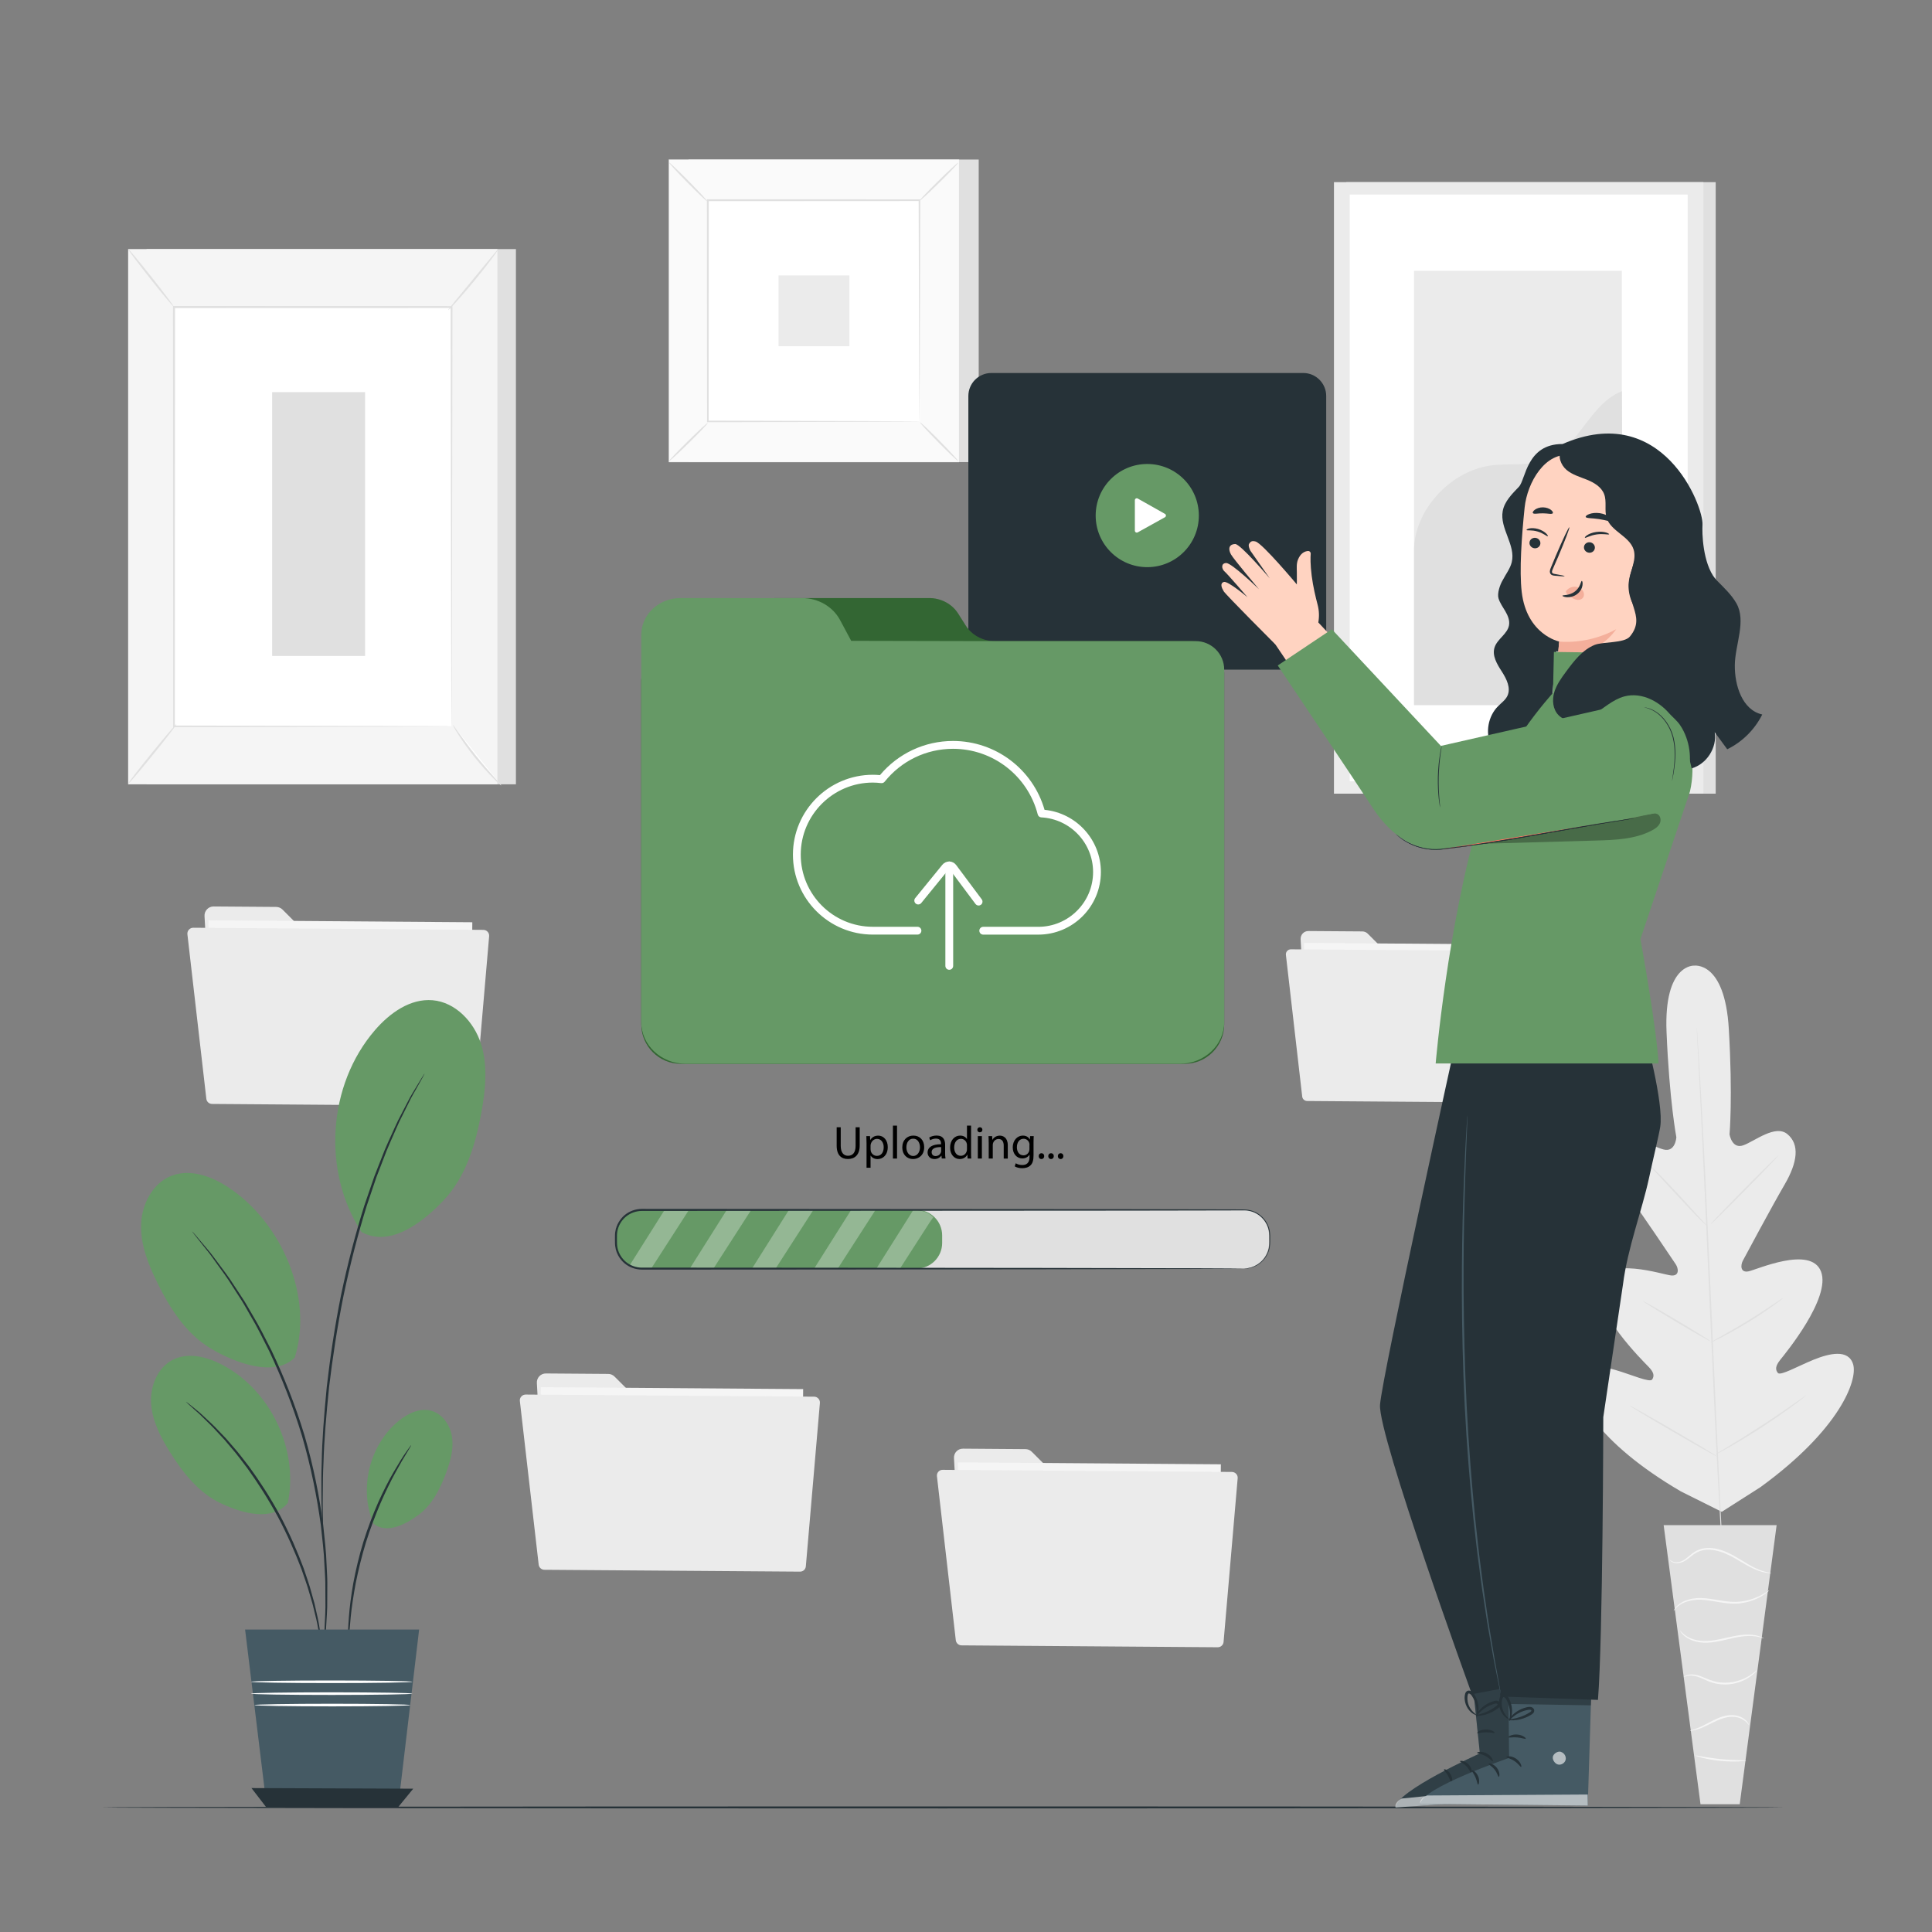 <?xml version="1.0" encoding="utf-8"?>
<!-- Generator: Adobe Illustrator 26.0.1, SVG Export Plug-In . SVG Version: 6.00 Build 0)  -->
<svg version="1.1" xmlns="http://www.w3.org/2000/svg" xmlns:xlink="http://www.w3.org/1999/xlink" x="0px" y="0px"
	 viewBox="0 0 500 500" style="enable-background:new 0 0 500 500;" xml:space="preserve">
<rect x="0" y="0" width="500" height="500" fill="#808080" stroke="none"/>
<style type="text/css">
	.st0{fill:#EBEBEB;}
	.st1{fill:#F5F5F5;}
	.st2{fill:#E0E0E0;}
	.st3{fill:#FFFFFF;}
	.st4{fill:none;stroke:#FBFBFB;stroke-width:0.25;stroke-miterlimit:10;}
	.st5{fill:#FAFAFA;}
	.st6{display:none;}
	.st7{display:inline;}
	.st8{fill:#669966;}
	.st9{fill:#263238;}
	.st10{fill:#455A64;}
	.st11{fill:#FFD3C1;}
	.st12{fill:#F4AF9B;}
	.st13{opacity:0.3;}
	.st14{opacity:0.6;}
	.st15{fill:#FF725E;}
	.st16{fill:#336633;}

	#File{
		transform-origin: 419px 194px;
		animation: fileani 3.5s ease-in-out infinite;
	}

	@keyframes fileani{
		0%{
			transform: rotate(6deg);
		}

		50%{
			transform: rotate(-9deg);
		}
		100%{
			transform: rotate(6deg);
		}
	}

	#Uploading{
		animation: upload 1.5s ease-in-out infinite;
	}

	@keyframes upload{
		0%{
			opacity: 0;
		}

		50%{
			opacity: 1;
		}
		100%{
			opacity: 0;
		}
	}
</style>
<g id="Background_Complete">
	<g>
		<g>
			<g>
				<g>
					<path class="st0" d="M52.93,237.07l1.89,34.72c0.07,1.24,1.08,2.21,2.32,2.22l62.48,0.46c1.29,0.01,2.35-1.03,2.36-2.33
						l0.2-27.03c0.01-1.3-1.04-2.36-2.34-2.36l-38.43-0.03c-0.62,0-1.22-0.25-1.66-0.69l-6.63-6.63c-0.44-0.44-1.02-0.68-1.64-0.69
						l-16.2-0.12C53.93,234.59,52.85,235.72,52.93,237.07z"/>
				</g>
			</g>
		</g>
		<g>
			<g>
				<g>
					
						<rect x="53.81" y="238.42" transform="matrix(1 7.328274e-03 -7.328274e-03 1 1.899 -0.637)" class="st1" width="68.27" height="40.79"/>
				</g>
			</g>
		</g>
		<g>
			<g>
				<g>
					<path class="st0" d="M48.5,241.79l4.9,42.58c0.09,0.76,0.72,1.33,1.49,1.33l66.53,0.49c0.79,0.01,1.45-0.59,1.51-1.38
						l3.66-42.52c0.08-0.88-0.61-1.63-1.49-1.64l-75.09-0.55C49.11,240.1,48.4,240.89,48.5,241.79z"/>
				</g>
			</g>
		</g>
	</g>
	<g>
		<g>
			<g>
				<g>
					<path class="st0" d="M336.6,243.07l1.63,29.9c0.06,1.07,0.93,1.9,2,1.91l53.8,0.39c1.11,0.01,2.03-0.89,2.03-2l0.17-23.27
						c0.01-1.12-0.9-2.03-2.02-2.03l-33.09-0.03c-0.53,0-1.05-0.21-1.43-0.59l-5.71-5.71c-0.37-0.37-0.88-0.59-1.41-0.59l-13.95-0.1
						C337.47,240.93,336.54,241.9,336.6,243.07z"/>
				</g>
			</g>
		</g>
		<g>
			<g>
				<g>
					
						<rect x="337.36" y="244.23" transform="matrix(1 7.326752e-03 -7.326752e-03 1 1.928 -2.68)" class="st1" width="58.78" height="35.13"/>
				</g>
			</g>
		</g>
		<g>
			<g>
				<g>
					<path class="st0" d="M332.79,247.13l4.22,36.66c0.07,0.65,0.62,1.14,1.28,1.15l57.29,0.42c0.68,0,1.24-0.51,1.3-1.19
						l3.15-36.61c0.06-0.75-0.53-1.4-1.28-1.41l-64.66-0.47C333.31,245.68,332.7,246.35,332.79,247.13z"/>
				</g>
			</g>
		</g>
	</g>
	<g>
		<g>
			<g>
				<g>
					<rect x="348.41" y="47.14" class="st2" width="95.61" height="158.26"/>
				</g>
			</g>
		</g>
		<g>
			<g>
				<g>
					<rect x="345.23" y="47.14" class="st0" width="95.61" height="158.26"/>
				</g>
			</g>
		</g>
		<g>
			<g>
				<g>
					<rect x="349.3" y="50.35" class="st3" width="87.47" height="151.84"/>
				</g>
			</g>
		</g>
		<g>
			<g>
				<g>
					<g>
						<rect x="365.95" y="70.08" class="st0" width="53.78" height="112.38"/>
					</g>
				</g>
			</g>
			<g>
				<g>
					<g>
						<path class="st2" d="M365.95,142.7c-0.12-10.5,9.31-20.75,19.71-22.21c4.96-0.7,10.22,0.29,14.86-1.61
							c8.27-3.39,10.9-14.37,19.22-17.63l0.38,81.23h-54.16V142.7z"/>
					</g>
				</g>
			</g>
		</g>
	</g>
	<g>
		<g>
			<g>
				<g>
					<g>
						<path class="st0" d="M438.49,249.9c0,0-7.92-0.57-7.19,17.19c0.73,17.76,2.54,27.23,2.54,27.23s-0.23,3.94-3.28,3.17
							c-3.05-0.77-8.79-4.61-11.62-1.74c-2.94,2.97-1.89,7.53,2,12.9c3.9,5.37,12.01,17.44,12.74,18.54c0.72,1.07,1,3.09-1.16,2.9
							c-2.16-0.19-16.76-5.14-18.69,1.93c-1.93,7.07,11.39,20.24,12.82,21.71c1.43,1.47,1.51,2.39,0.93,3.28
							c-0.58,0.89-5.33-1.24-9.54-2.47c-4.21-1.24-9.31-1.93-10.08,2.24c-0.77,4.17,5.09,16.38,27.06,29.2l10.57,5.28l10-6.38
							c20.58-14.96,25.19-27.69,24.01-31.76c-1.19-4.07-6.19-2.87-10.25-1.22c-4.06,1.65-8.58,4.24-9.24,3.42
							c-0.67-0.83-0.68-1.76,0.59-3.36c1.27-1.6,13.21-16.04,10.58-22.88c-2.63-6.84-16.66-0.46-18.79-0.05
							c-2.13,0.41-2.05-1.62-1.44-2.77c0.62-1.16,7.48-13.99,10.82-19.72c3.34-5.73,3.93-10.37,0.7-13.03
							c-3.11-2.57-8.43,1.82-11.39,2.89c-2.96,1.07-3.58-2.82-3.58-2.82s0.86-9.6-0.19-27.34c-1.05-17.75-9.06-16.32-9.06-16.32"/>
					</g>
				</g>
			</g>
			<g>
				<g>
					<g>
						<g>
							<path class="st2" d="M439.12,265.81c0,0,0.02,0.13,0.04,0.37c0.02,0.26,0.05,0.62,0.08,1.09c0.07,0.98,0.16,2.39,0.28,4.19
								c0.24,3.64,0.55,8.92,0.91,15.44c0.72,13.04,1.57,31.05,2.44,50.96c0.87,19.91,1.67,37.93,2.32,50.97
								c0.33,6.51,0.6,11.78,0.79,15.44c0.09,1.81,0.16,3.22,0.21,4.2c0.02,0.47,0.03,0.83,0.04,1.09c0.01,0.25,0,0.37,0,0.37
								s-0.02-0.13-0.04-0.37c-0.02-0.26-0.05-0.62-0.08-1.09c-0.07-0.98-0.16-2.39-0.28-4.19c-0.24-3.64-0.55-8.92-0.91-15.44
								c-0.72-13.04-1.57-31.06-2.44-50.97c-0.87-19.9-1.67-37.92-2.32-50.96c-0.33-6.51-0.6-11.78-0.79-15.44
								c-0.09-1.81-0.16-3.22-0.21-4.2c-0.02-0.47-0.03-0.83-0.04-1.09C439.11,265.94,439.12,265.81,439.12,265.81z"/>
						</g>
					</g>
				</g>
			</g>
			<g>
				<g>
					<g>
						<g>
							<path class="st2" d="M426.75,301.43c0.02-0.02,0.25,0.18,0.66,0.55c0.41,0.37,0.98,0.92,1.68,1.61
								c1.39,1.38,3.27,3.34,5.3,5.54c1.99,2.17,3.78,4.14,5.17,5.66c0.62,0.67,1.14,1.24,1.57,1.71c0.37,0.4,0.57,0.63,0.55,0.65
								c-0.02,0.02-0.25-0.17-0.66-0.54c-0.41-0.37-0.98-0.92-1.67-1.62c-1.38-1.4-3.23-3.38-5.26-5.58c-2-2.16-3.81-4.11-5.21-5.62
								c-0.62-0.67-1.15-1.23-1.58-1.7C426.93,301.69,426.73,301.45,426.75,301.43z"/>
						</g>
					</g>
				</g>
			</g>
			<g>
				<g>
					<g>
						<g>
							<path class="st2" d="M442.73,316.8c-0.08-0.08,3.79-4.13,8.63-9.04c4.85-4.92,8.84-8.83,8.92-8.76
								c0.08,0.08-3.78,4.13-8.63,9.04C446.8,312.96,442.81,316.88,442.73,316.8z"/>
						</g>
					</g>
				</g>
			</g>
			<g>
				<g>
					<g>
						<g>
							<path class="st2" d="M442.68,347.43c-0.01-0.02,0.25-0.19,0.74-0.47c0.56-0.32,1.25-0.7,2.07-1.16
								c1.74-0.98,4.15-2.34,6.75-3.94c2.6-1.59,4.91-3.11,6.57-4.23c0.78-0.52,1.43-0.96,1.97-1.32c0.47-0.31,0.73-0.47,0.75-0.44
								c0.02,0.02-0.22,0.23-0.66,0.57c-0.44,0.35-1.09,0.84-1.9,1.42c-1.62,1.18-3.91,2.74-6.53,4.34
								c-2.61,1.6-5.04,2.93-6.82,3.85c-0.89,0.46-1.62,0.81-2.13,1.05C442.98,347.33,442.69,347.45,442.68,347.43z"/>
						</g>
					</g>
				</g>
			</g>
			<g>
				<g>
					<g>
						<g>
							<path class="st2" d="M425.17,336.71c0.01-0.02,0.27,0.1,0.73,0.34c0.46,0.24,1.11,0.61,1.92,1.06
								c1.61,0.91,3.82,2.2,6.24,3.64c2.43,1.44,4.61,2.77,6.18,3.75c0.79,0.49,1.42,0.89,1.85,1.18c0.43,0.29,0.66,0.45,0.65,0.48
								c-0.01,0.02-0.27-0.1-0.73-0.34c-0.46-0.24-1.11-0.61-1.92-1.06c-1.61-0.91-3.82-2.2-6.24-3.64
								c-2.43-1.44-4.61-2.77-6.18-3.75c-0.79-0.49-1.42-0.89-1.85-1.18C425.39,336.9,425.16,336.73,425.17,336.71z"/>
						</g>
					</g>
				</g>
			</g>
			<g>
				<g>
					<g>
						<g>
							<path class="st2" d="M421.7,363.74c0.01-0.02,0.34,0.14,0.93,0.45c0.65,0.36,1.48,0.81,2.46,1.36
								c2.07,1.16,4.91,2.79,8.04,4.61c3.13,1.82,5.95,3.49,7.98,4.71c0.96,0.59,1.76,1.08,2.4,1.47c0.56,0.35,0.86,0.56,0.85,0.59
								c-0.01,0.02-0.34-0.14-0.93-0.45c-0.65-0.36-1.48-0.81-2.46-1.36c-2.07-1.16-4.91-2.79-8.04-4.61
								c-3.13-1.82-5.95-3.49-7.98-4.71c-0.96-0.59-1.76-1.08-2.4-1.47C421.99,363.97,421.69,363.77,421.7,363.74z"/>
						</g>
					</g>
				</g>
			</g>
			<g>
				<g>
					<g>
						<g>
							<path class="st2" d="M443.9,376.46c-0.01-0.02,0.31-0.24,0.92-0.62c0.67-0.41,1.54-0.93,2.57-1.56
								c2.17-1.32,5.16-3.16,8.4-5.27c3.25-2.11,6.14-4.1,8.22-5.55c0.99-0.69,1.82-1.27,2.47-1.72c0.59-0.4,0.92-0.61,0.93-0.59
								c0.02,0.02-0.28,0.28-0.84,0.72c-0.56,0.44-1.37,1.07-2.4,1.82c-2.04,1.51-4.91,3.54-8.17,5.66
								c-3.25,2.12-6.27,3.92-8.48,5.18c-1.11,0.63-2.01,1.12-2.64,1.45C444.27,376.31,443.91,376.48,443.9,376.46z"/>
						</g>
					</g>
				</g>
			</g>
		</g>
		<g>
			<g>
				<g>
					<g>
						<g>
							<polygon class="st2" points="459.79,394.7 430.55,394.7 440.09,466.94 450.24,466.94 							"/>
						</g>
					</g>
				</g>
			</g>
			<g>
				<g>
					<g>
						<g>
							<g>
								<path class="st1" d="M432.06,403.58c-0.01,0.01,0.03,0.1,0.16,0.26c0.12,0.15,0.35,0.35,0.71,0.5
									c0.69,0.3,1.91,0.33,3.09-0.38c1.18-0.65,2.21-1.93,3.79-2.5c1.57-0.6,3.51-0.49,5.38,0.11c1.89,0.58,3.52,1.54,5.01,2.43
									c1.49,0.88,2.85,1.67,4.07,2.18c1.21,0.53,2.27,0.77,3,0.87c0.37,0.05,0.65,0.06,0.85,0.06c0.19,0,0.3-0.01,0.3-0.02
									c0.02-0.1-1.65-0.08-4.01-1.21c-1.18-0.54-2.51-1.35-3.98-2.25c-1.47-0.91-3.15-1.9-5.09-2.5
									c-1.92-0.62-3.99-0.73-5.68-0.06c-0.84,0.32-1.55,0.82-2.14,1.32c-0.6,0.49-1.13,0.96-1.67,1.3
									c-1.07,0.69-2.19,0.72-2.85,0.49C432.32,403.93,432.1,403.54,432.06,403.58z"/>
							</g>
						</g>
					</g>
				</g>
			</g>
			<g>
				<g>
					<g>
						<g>
							<g>
								<path class="st1" d="M433.13,416.88c0.04,0.02,0.23-0.3,0.69-0.78c0.47-0.46,1.23-1.07,2.34-1.48
									c1.1-0.42,2.51-0.67,4.07-0.61c1.57,0.05,3.27,0.4,5.09,0.69c1.81,0.3,3.61,0.44,5.21,0.22c1.6-0.21,2.99-0.67,4.1-1.17
									c1.11-0.5,1.93-1.06,2.46-1.47c0.54-0.41,0.8-0.68,0.78-0.7c-0.05-0.08-1.18,0.93-3.38,1.86c-1.1,0.45-2.46,0.87-4.02,1.04
									c-1.56,0.19-3.28,0.05-5.08-0.25c-1.8-0.29-3.53-0.63-5.15-0.66c-1.62-0.04-3.08,0.26-4.21,0.74
									c-1.14,0.47-1.91,1.15-2.35,1.67c-0.21,0.27-0.36,0.49-0.44,0.65C433.15,416.79,433.12,416.87,433.13,416.88z"/>
							</g>
						</g>
					</g>
				</g>
			</g>
			<g>
				<g>
					<g>
						<g>
							<g>
								<path class="st1" d="M456.47,424.01c0.01-0.02-0.26-0.2-0.81-0.42c-0.54-0.22-1.37-0.44-2.42-0.52
									c-1.05-0.08-2.3-0.02-3.66,0.21c-1.36,0.22-2.83,0.6-4.36,0.92c-1.53,0.32-3.01,0.54-4.35,0.49
									c-1.34-0.05-2.53-0.34-3.46-0.75c-1.88-0.83-2.55-2.03-2.62-1.95c-0.02,0.01,0.11,0.31,0.49,0.76
									c0.38,0.45,1.03,1.02,1.99,1.49c0.95,0.47,2.18,0.81,3.58,0.88c1.4,0.08,2.92-0.14,4.47-0.46c1.55-0.33,3-0.72,4.34-0.96
									c1.33-0.24,2.55-0.34,3.57-0.31C455.28,423.47,456.44,424.09,456.47,424.01z"/>
							</g>
						</g>
					</g>
				</g>
			</g>
			<g>
				<g>
					<g>
						<g>
							<g>
								<path class="st1" d="M435.71,434.02c0.01,0.08,1.04-0.65,2.84-0.29c0.88,0.16,1.86,0.6,2.97,1.11
									c1.1,0.51,2.43,0.95,3.86,1.06c2.87,0.28,5.43-0.65,6.99-1.62c0.8-0.48,1.36-0.99,1.74-1.34c0.36-0.38,0.54-0.6,0.51-0.62
									c-0.06-0.07-0.83,0.79-2.42,1.67c-1.57,0.87-4.03,1.7-6.78,1.44c-2.77-0.16-4.89-1.81-6.81-2.03
									c-0.94-0.14-1.72-0.01-2.21,0.19C435.91,433.79,435.7,434.01,435.71,434.02z"/>
							</g>
						</g>
					</g>
				</g>
			</g>
			<g>
				<g>
					<g>
						<g>
							<g>
								<path class="st1" d="M437.34,447.89c0,0.05,0.98,0.05,2.44-0.48c1.47-0.49,3.29-1.62,5.41-2.46
									c1.07-0.41,2.13-0.66,3.11-0.65c0.97,0,1.84,0.24,2.5,0.57c1.34,0.67,1.73,1.62,1.81,1.56c0.02-0.01-0.04-0.25-0.28-0.62
									c-0.24-0.37-0.68-0.85-1.37-1.24c-0.68-0.39-1.6-0.68-2.65-0.71c-1.05-0.03-2.18,0.22-3.28,0.64
									c-2.2,0.88-3.96,2.04-5.37,2.59C438.27,447.69,437.33,447.81,437.34,447.89z"/>
							</g>
						</g>
					</g>
				</g>
			</g>
			<g>
				<g>
					<g>
						<g>
							<g>
								<path class="st1" d="M438.78,454.34c-0.02,0.06,0.68,0.31,1.85,0.6c1.17,0.29,2.8,0.6,4.63,0.78
									c1.83,0.18,3.49,0.19,4.69,0.14c1.2-0.06,1.94-0.17,1.93-0.23c-0.01-0.14-2.96-0.02-6.58-0.38
									C441.69,454.9,438.81,454.2,438.78,454.34z"/>
							</g>
						</g>
					</g>
				</g>
			</g>
		</g>
	</g>
	<g>
		<g>
			<g>
				<g>
					<rect x="37.95" y="64.46" class="st2" width="95.57" height="138.52"/>
				</g>
			</g>
		</g>
		<g>
			<g>
				<g>
					<rect x="33.16" y="64.46" class="st1" width="95.57" height="138.52"/>
				</g>
			</g>
		</g>
		<g>
			<g>
				<g>
					<g>
						<rect x="45.03" y="79.46" class="st3" width="71.82" height="108.51"/>
					</g>
				</g>
			</g>
			<g>
				<g>
					<g>
						<g>
							<path class="st2" d="M116.85,187.98c0,0-0.01-0.18-0.01-0.53c0-0.36-0.01-0.87-0.01-1.54c-0.01-1.36-0.02-3.36-0.03-5.95
								c-0.01-5.2-0.04-12.78-0.06-22.35c-0.03-19.13-0.07-46.23-0.12-78.14l0.24,0.24c-21.94,0.01-46.26,0.01-71.81,0.02h-0.01
								l0.26-0.26c-0.02,40.94-0.04,78.68-0.05,108.51l-0.21-0.21c21.87,0.05,39.8,0.08,52.28,0.11c6.24,0.02,11.11,0.04,14.44,0.05
								c1.65,0.01,2.92,0.02,3.79,0.02C116.4,187.96,116.85,187.98,116.85,187.98s-0.42,0.01-1.27,0.02
								c-0.86,0.01-2.11,0.01-3.75,0.02c-3.32,0.01-8.18,0.03-14.4,0.05c-12.51,0.03-30.48,0.06-52.4,0.11l-0.21,0l0-0.21
								c-0.01-29.83-0.03-67.58-0.05-108.51l0-0.26h0.26h0.01c25.55,0.01,49.87,0.01,71.81,0.02l0.24,0l0,0.24
								c-0.05,31.97-0.09,59.12-0.12,78.3c-0.03,9.55-0.05,17.11-0.06,22.3c-0.01,2.57-0.02,4.55-0.03,5.9
								c-0.01,0.66-0.01,1.16-0.01,1.51C116.86,187.81,116.85,187.98,116.85,187.98z"/>
						</g>
					</g>
				</g>
			</g>
		</g>
		<g>
			<g>
				<g>
					<g>
						<path class="st4" d="M113.52,80.19"/>
					</g>
				</g>
			</g>
		</g>
		<g>
			<g>
				<g>
					<g>
						<path class="st2" d="M128.99,64.46c0.06,0.04-0.59,0.99-1.7,2.47c-1.11,1.48-2.69,3.5-4.48,5.69
							c-1.8,2.18-3.48,4.12-4.72,5.49c-1.24,1.37-2.05,2.19-2.1,2.15c-0.05-0.05,0.65-0.95,1.82-2.39c1.28-1.55,2.86-3.47,4.6-5.58
							c1.74-2.12,3.32-4.03,4.6-5.58C128.18,65.28,128.94,64.41,128.99,64.46z"/>
					</g>
				</g>
			</g>
		</g>
		<g>
			<g>
				<g>
					<g>
						<path class="st3" d="M117.22,187.63c3.57,5.67,7.78,10.94,12.53,15.67"/>
					</g>
				</g>
			</g>
			<g>
				<g>
					<g>
						<g>
							<path class="st2" d="M129.74,203.29c-0.05,0.05-0.9-0.69-2.18-1.99c-1.28-1.29-2.99-3.16-4.73-5.33
								c-1.74-2.18-3.18-4.25-4.16-5.78c-0.98-1.54-1.51-2.53-1.46-2.57c0.06-0.04,0.71,0.88,1.76,2.36
								c1.05,1.48,2.53,3.5,4.26,5.66c1.73,2.16,3.38,4.05,4.59,5.4C129.04,202.41,129.8,203.24,129.74,203.29z"/>
						</g>
					</g>
				</g>
			</g>
		</g>
		<g>
			<g>
				<g>
					<g>
						<path class="st3" d="M33.14,202.87c4.17-5.15,8.35-10.3,12.52-15.44"/>
					</g>
				</g>
			</g>
			<g>
				<g>
					<g>
						<g>
							<path class="st2" d="M45.66,187.42c0.11,0.09-2.6,3.62-6.06,7.89c-3.46,4.27-6.35,7.65-6.46,7.56
								c-0.11-0.09,2.6-3.62,6.06-7.89C42.66,190.72,45.55,187.33,45.66,187.42z"/>
						</g>
					</g>
				</g>
			</g>
		</g>
		<g>
			<g>
				<g>
					<g>
						<path class="st2" d="M33.16,64.46c0.11-0.09,2.83,3.16,6.08,7.26c3.24,4.1,5.78,7.5,5.67,7.59c-0.11,0.09-2.83-3.16-6.08-7.26
							C35.58,67.94,33.05,64.55,33.16,64.46z"/>
					</g>
				</g>
			</g>
		</g>
		<g>
			<g>
				<g>
					<rect x="70.43" y="101.49" class="st2" width="24.05" height="68.28"/>
				</g>
			</g>
		</g>
	</g>
	<g>
		<g>
			<g>
				<g>
					<g>
						<g>
							<g>
								<g>
									<g>
										<g>
											<g>
												<rect x="178.18" y="41.29" class="st2" width="75.11" height="78.3"/>
											</g>
										</g>
									</g>
								</g>
							</g>
						</g>
					</g>
				</g>
			</g>
		</g>
		<g>
			<g>
				<g>
					<g>
						<g>
							<g>
								<g>
									<g>
										<g>
											<g>
												<rect x="173.09" y="41.29" class="st5" width="75.11" height="78.3"/>
											</g>
										</g>
									</g>
								</g>
							</g>
						</g>
					</g>
				</g>
			</g>
			<g>
				<g>
					<g>
						<g>
							<g>
								<g>
									<g>
										<g>
											<g>
												<path class="st2" d="M248.23,119.62h-75.16V41.27h75.16V119.62z M173.12,119.57h75.07V41.32h-75.07V119.57z"/>
											</g>
										</g>
									</g>
								</g>
							</g>
						</g>
					</g>
				</g>
			</g>
		</g>
		<g>
			<g>
				<g>
					<g>
						<g>
							<g>
								<g>
									<g>
										<g>
											<g>
												<rect x="183.19" y="51.82" class="st3" width="54.92" height="57.25"/>
											</g>
										</g>
									</g>
								</g>
							</g>
						</g>
					</g>
				</g>
			</g>
		</g>
		<g>
			<g>
				<g>
					<g>
						<g>
							<g>
								<g>
									<g>
										<g>
											<g>
												<g>
													<path class="st2" d="M183.19,109.45c0.04,0.05-0.48,0.65-1.36,1.58c-0.88,0.93-2.11,2.18-3.49,3.54
														c-1.38,1.36-2.65,2.57-3.59,3.43c-0.94,0.86-1.54,1.37-1.59,1.32c-0.05-0.05,0.47-0.64,1.35-1.57
														c0.88-0.93,2.11-2.18,3.5-3.55c1.39-1.36,2.66-2.58,3.59-3.44C182.55,109.9,183.15,109.4,183.19,109.45z"/>
												</g>
											</g>
										</g>
									</g>
								</g>
							</g>
						</g>
					</g>
				</g>
			</g>
		</g>
		<g>
			<g>
				<g>
					<g>
						<g>
							<g>
								<g>
									<g>
										<g>
											<g>
												<g>
													<path class="st2" d="M238.11,109.31c0.05-0.04,0.65,0.48,1.58,1.35c0.93,0.88,2.18,2.11,3.54,3.49
														c1.36,1.38,2.57,2.65,3.43,3.59c0.86,0.94,1.37,1.54,1.32,1.59c-0.05,0.05-0.64-0.47-1.57-1.35
														c-0.93-0.88-2.18-2.11-3.55-3.5c-1.36-1.39-2.58-2.66-3.44-3.59C238.57,109.95,238.06,109.35,238.11,109.31z"/>
												</g>
											</g>
										</g>
									</g>
								</g>
							</g>
						</g>
					</g>
				</g>
			</g>
		</g>
		<g>
			<g>
				<g>
					<g>
						<g>
							<g>
								<g>
									<g>
										<g>
											<g>
												<g>
													<path class="st2" d="M237.96,51.97c-0.04-0.05,0.48-0.65,1.36-1.58c0.88-0.93,2.11-2.18,3.49-3.54
														c1.38-1.36,2.65-2.57,3.59-3.43c0.94-0.86,1.54-1.37,1.59-1.32c0.05,0.05-0.47,0.64-1.35,1.57
														c-0.88,0.93-2.11,2.18-3.5,3.55c-1.39,1.36-2.66,2.58-3.59,3.44C238.6,51.52,238,52.02,237.96,51.97z"/>
												</g>
											</g>
										</g>
									</g>
								</g>
							</g>
						</g>
					</g>
				</g>
			</g>
		</g>
		<g>
			<g>
				<g>
					<g>
						<g>
							<g>
								<g>
									<g>
										<g>
											<g>
												<g>
													<path class="st2" d="M183.04,52.11c-0.05,0.04-0.65-0.48-1.58-1.36c-0.93-0.88-2.18-2.11-3.54-3.49
														c-1.36-1.38-2.57-2.65-3.43-3.59c-0.86-0.94-1.37-1.54-1.32-1.59c0.05-0.05,0.64,0.47,1.57,1.35
														c0.93,0.88,2.18,2.11,3.55,3.5c1.36,1.39,2.58,2.66,3.44,3.59C182.59,51.47,183.09,52.07,183.04,52.11z"/>
												</g>
											</g>
										</g>
									</g>
								</g>
							</g>
						</g>
					</g>
				</g>
			</g>
		</g>
		<g>
			<g>
				<g>
					<g>
						<g>
							<g>
								<g>
									<g>
										<g>
											<g>
												<g>
													<path class="st2" d="M237.96,109.07c0,0-0.01-0.1-0.01-0.28c0-0.2-0.01-0.46-0.01-0.8c-0.01-0.72-0.01-1.75-0.02-3.09
														c-0.01-2.71-0.03-6.66-0.06-11.67c-0.03-10.03-0.06-24.31-0.11-41.41l0.21,0.21c-15.99,0.01-34.76,0.02-54.76,0.03
														h-0.01l0.24-0.24c-0.01,21.01-0.02,40.67-0.03,57.25l-0.21-0.21c16.41,0.04,30.08,0.08,39.66,0.11
														c4.79,0.02,8.55,0.04,11.14,0.05c1.28,0.01,2.26,0.02,2.95,0.02c0.32,0.01,0.57,0.01,0.76,0.01
														C237.87,109.06,237.96,109.06,237.96,109.07c0,0-0.08,0.01-0.24,0.01c-0.18,0-0.42,0.01-0.74,0.01
														c-0.68,0.01-1.65,0.01-2.91,0.02c-2.58,0.01-6.33,0.03-11.09,0.05c-9.61,0.03-23.32,0.06-39.79,0.11l-0.21,0l0-0.21
														c-0.01-16.58-0.02-36.24-0.03-57.25l0-0.24h0.24h0.01c20,0.01,38.78,0.02,54.76,0.03h0.21l0,0.21
														c-0.04,17.16-0.08,31.49-0.11,41.55c-0.02,4.99-0.04,8.92-0.06,11.62c-0.01,1.32-0.02,2.34-0.02,3.05
														c-0.01,0.33-0.01,0.59-0.01,0.78C237.97,108.99,237.96,109.07,237.96,109.07z"/>
												</g>
											</g>
										</g>
									</g>
								</g>
							</g>
						</g>
					</g>
				</g>
			</g>
		</g>
		<g>
			<g>
				<g>
					<g>
						<g>
							<g>
								<g>
									<g>
										<g>
											<g>
												<rect x="201.49" y="71.28" class="st0" width="18.33" height="18.33"/>
											</g>
										</g>
									</g>
								</g>
							</g>
						</g>
					</g>
				</g>
			</g>
		</g>
	</g>
	<g>
		<g>
			<g>
				<g>
					<path class="st0" d="M138.94,357.9l1.88,34.53c0.07,1.23,1.08,2.2,2.31,2.2l62.14,0.46c1.29,0.01,2.34-1.03,2.35-2.31
						l0.2-26.88c0.01-1.29-1.04-2.35-2.33-2.35l-38.21-0.03c-0.62,0-1.21-0.25-1.65-0.68l-6.59-6.59c-0.43-0.43-1.02-0.68-1.63-0.68
						l-16.11-0.12C139.94,355.43,138.87,356.56,138.94,357.9z"/>
				</g>
			</g>
		</g>
		<g>
			<g>
				<g>
					
						<rect x="139.81" y="359.24" transform="matrix(1 7.327780e-03 -7.327780e-03 1 2.786 -1.263)" class="st1" width="67.89" height="40.57"/>
				</g>
			</g>
		</g>
		<g>
			<g>
				<g>
					<path class="st0" d="M134.54,362.59l4.87,42.34c0.09,0.75,0.72,1.32,1.48,1.33l66.16,0.48c0.78,0.01,1.44-0.59,1.5-1.37
						l3.64-42.28c0.07-0.87-0.61-1.62-1.48-1.63l-74.68-0.55C135.14,360.92,134.43,361.7,134.54,362.59z"/>
				</g>
			</g>
		</g>
	</g>
	<g>
		<g>
			<g>
				<g>
					<path class="st0" d="M246.89,377.35l1.88,34.61c0.07,1.23,1.08,2.2,2.32,2.21l62.27,0.46c1.29,0.01,2.34-1.03,2.35-2.32
						l0.2-26.94c0.01-1.3-1.04-2.35-2.33-2.35l-38.3-0.03c-0.62,0-1.21-0.25-1.65-0.68l-6.61-6.6c-0.43-0.43-1.02-0.68-1.63-0.68
						l-16.14-0.12C247.89,374.88,246.81,376.01,246.89,377.35z"/>
				</g>
			</g>
		</g>
		<g>
			<g>
				<g>
					
						<rect x="247.76" y="378.7" transform="matrix(1 7.328007e-03 -7.328007e-03 1 2.932 -2.054)" class="st1" width="68.04" height="40.66"/>
				</g>
			</g>
		</g>
		<g>
			<g>
				<g>
					<path class="st0" d="M242.48,382.05l4.88,42.44c0.09,0.75,0.72,1.32,1.48,1.33l66.31,0.49c0.78,0.01,1.44-0.59,1.51-1.37
						l3.65-42.37c0.08-0.87-0.61-1.62-1.49-1.63l-74.84-0.55C243.08,380.37,242.37,381.16,242.48,382.05z"/>
				</g>
			</g>
		</g>
	</g>
</g>
<g id="Background_Simple" class="st6">
	<g class="st7">
		<g>
			<path class="st0" d="M359.82,96.44l-1.63-2.68c-13.73-22.63-38.56-36.27-64.73-34.61c-3.36,0.21-6.71,0.67-10.02,1.38
				c-23.8,5.09-44.51,23.09-53.09,46.14c-5.05,13.56-6.46,29.16-16.04,39.92c-12.47,14-33.63,14.44-52.24,13.86
				c-18.61-0.58-39.79-0.09-52.2,13.97c-7.77,8.8-10.24,21.33-9.61,33.12c1.66,31.22,23.41,59.13,51.08,73
				c27.66,13.87,60.24,15.12,90.51,9.01c42.41-8.55,82.75-32.03,106.99-68.3C373.08,184.99,379.22,135.59,359.82,96.44z"/>
		</g>
	</g>
	<g class="st7">
		<g>
			<circle class="st0" cx="173.16" cy="108.54" r="19.78"/>
		</g>
	</g>
</g>
<g id="Plant">
	<g>
		<g>
			<g>
				<g>
					<g>
						<path class="st8" d="M93.56,318.85c-10.25-15.68-8.76-38.08,3.49-52.26c3.8-4.4,9.11-8.23,14.91-7.73
							c5.93,0.51,10.71,5.6,12.52,11.27c1.8,5.67,1.18,11.82,0.12,17.68c-1.48,8.2-3.97,16.6-9.66,22.69
							C109.23,316.59,100.87,322.85,93.56,318.85"/>
					</g>
				</g>
			</g>
			<g>
				<g>
					<g>
						<path class="st8" d="M96.66,394.33c-3.86-9.01-1.06-20.41,6.53-26.61c2.36-1.92,5.44-3.41,8.38-2.63
							c3.01,0.8,5.01,3.85,5.43,6.94c0.42,3.09-0.46,6.2-1.54,9.12c-1.51,4.09-3.55,8.19-7.03,10.81
							C104.94,394.58,100.06,397.05,96.66,394.33"/>
					</g>
				</g>
			</g>
			<g>
				<g>
					<g>
						<path class="st8" d="M74.5,388.94c2.82-13.9-4.51-29.24-17.09-35.79c-3.91-2.03-8.71-3.23-12.65-1.26
							c-4.03,2.02-5.97,6.94-5.65,11.43c0.32,4.5,2.48,8.65,4.87,12.47c3.34,5.35,7.44,10.56,13.15,13.25
							C62.84,391.74,70.48,393.81,74.5,388.94"/>
					</g>
				</g>
			</g>
			<g>
				<g>
					<g>
						<path class="st8" d="M76.28,351.35c4.91-15.84-3.41-35.04-17.28-44.13c-4.31-2.82-9.76-4.78-14.57-2.95
							c-4.92,1.88-7.75,7.37-7.91,12.64c-0.16,5.27,1.87,10.35,4.2,15.07c3.26,6.62,7.42,13.16,13.74,16.96
							C60.79,352.74,71.03,356.54,76.28,351.35"/>
					</g>
				</g>
			</g>
			<g>
				<g>
					<g>
						<g>
							<path class="st9" d="M83.57,428.77c-0.02,0-0.08-0.26-0.16-0.77c-0.09-0.58-0.2-1.31-0.33-2.21
								c-0.07-0.49-0.14-1.02-0.22-1.6c-0.11-0.58-0.23-1.21-0.36-1.88c-0.26-1.35-0.52-2.9-0.97-4.57
								c-0.2-0.84-0.42-1.72-0.64-2.64c-0.27-0.91-0.54-1.85-0.83-2.83c-0.53-1.97-1.31-4-2.04-6.17
								c-1.62-4.28-3.64-8.89-6.11-13.56c-2.52-4.64-5.25-8.88-7.92-12.59c-1.4-1.81-2.66-3.58-4.01-5.11
								c-0.65-0.78-1.29-1.53-1.9-2.25c-0.64-0.69-1.26-1.36-1.85-1.99c-1.15-1.29-2.29-2.37-3.27-3.33
								c-0.49-0.48-0.94-0.93-1.37-1.34c-0.44-0.39-0.84-0.74-1.21-1.07c-0.68-0.61-1.23-1.11-1.66-1.5
								c-0.37-0.35-0.56-0.54-0.55-0.56c0.01-0.02,0.23,0.14,0.64,0.45c0.46,0.37,1.03,0.83,1.74,1.4c0.38,0.31,0.8,0.66,1.25,1.03
								c0.44,0.41,0.91,0.84,1.41,1.31c1.01,0.94,2.18,2,3.36,3.28c0.6,0.63,1.23,1.29,1.89,1.97c0.62,0.72,1.27,1.47,1.94,2.24
								c1.37,1.52,2.66,3.29,4.08,5.1c2.71,3.72,5.48,7.97,8.01,12.64c2.49,4.7,4.5,9.35,6.1,13.66c0.72,2.19,1.49,4.24,1.99,6.22
								c0.27,0.98,0.54,1.94,0.8,2.85c0.21,0.92,0.41,1.81,0.6,2.67c0.42,1.69,0.65,3.25,0.87,4.61c0.11,0.68,0.21,1.31,0.31,1.9
								c0.06,0.58,0.11,1.12,0.16,1.61c0.08,0.91,0.15,1.65,0.2,2.23C83.58,428.5,83.59,428.77,83.57,428.77z"/>
						</g>
					</g>
				</g>
			</g>
			<g>
				<g>
					<g>
						<g>
							<path class="st9" d="M83.21,431.62c-0.01,0-0.01-0.11,0-0.32c0.02-0.25,0.04-0.55,0.07-0.92c0.08-0.86,0.19-2.03,0.32-3.52
								c0.08-0.77,0.16-1.62,0.25-2.54c0.07-0.93,0.1-1.94,0.15-3.03c0.08-2.18,0.29-4.65,0.21-7.39c-0.01-1.37-0.01-2.81-0.02-4.3
								c-0.02-1.5-0.16-3.05-0.23-4.66c-0.11-3.22-0.55-6.64-0.93-10.24c-0.98-7.17-2.52-15-4.86-23.03
								c-2.42-8.01-5.4-15.41-8.48-21.96c-1.64-3.23-3.13-6.33-4.8-9.09c-0.81-1.39-1.54-2.77-2.34-4.03
								c-0.81-1.26-1.59-2.46-2.33-3.62c-1.43-2.34-2.95-4.3-4.21-6.08c-0.64-0.88-1.21-1.72-1.78-2.46
								c-0.58-0.72-1.11-1.39-1.59-1.99c-0.92-1.17-1.66-2.1-2.19-2.77c-0.22-0.3-0.41-0.54-0.56-0.73
								c-0.12-0.17-0.18-0.26-0.17-0.26s0.08,0.07,0.22,0.22c0.16,0.19,0.36,0.41,0.61,0.69c0.56,0.66,1.32,1.56,2.29,2.7
								c0.5,0.59,1.05,1.25,1.64,1.96c0.58,0.73,1.17,1.56,1.83,2.43c1.29,1.76,2.84,3.71,4.3,6.04c0.76,1.15,1.55,2.35,2.37,3.61
								c0.82,1.26,1.56,2.64,2.39,4.03c1.69,2.76,3.21,5.87,4.87,9.1c3.13,6.57,6.14,14,8.57,22.04c2.35,8.07,3.88,15.94,4.83,23.15
								c0.37,3.62,0.79,7.05,0.88,10.29c0.06,1.62,0.19,3.17,0.19,4.68c-0.01,1.5-0.02,2.94-0.02,4.32c0.05,2.75-0.2,5.23-0.31,7.41
								c-0.07,1.09-0.12,2.11-0.21,3.04c-0.11,0.92-0.22,1.77-0.31,2.54c-0.19,1.48-0.34,2.65-0.45,3.51
								c-0.05,0.37-0.1,0.67-0.13,0.91C83.24,431.52,83.22,431.62,83.21,431.62z"/>
						</g>
					</g>
				</g>
			</g>
			<g>
				<g>
					<g>
						<g>
							<path class="st9" d="M109.9,277.8c0.01,0.01-0.03,0.11-0.13,0.29c-0.12,0.22-0.26,0.49-0.44,0.82
								c-0.43,0.76-1.01,1.81-1.75,3.13c-0.38,0.68-0.83,1.42-1.26,2.26c-0.42,0.85-0.88,1.77-1.37,2.76
								c-0.49,0.99-1.02,2.05-1.58,3.17c-0.53,1.13-1.04,2.36-1.61,3.63c-0.55,1.28-1.17,2.6-1.73,4.01
								c-0.55,1.42-1.11,2.89-1.7,4.42c-0.29,0.76-0.59,1.54-0.9,2.33c-0.27,0.8-0.55,1.61-0.83,2.44
								c-0.56,1.65-1.13,3.35-1.72,5.09c-2.17,7.03-4.23,14.85-5.97,23.16c-1.68,8.32-2.86,16.33-3.74,23.64
								c-0.75,7.32-1.3,13.93-1.45,19.49c-0.14,2.78-0.17,5.3-0.18,7.51c-0.04,2.21-0.04,4.12,0.01,5.67
								c0.02,1.51,0.04,2.71,0.05,3.59c0,0.38,0,0.68,0,0.93c0,0.21-0.01,0.32-0.02,0.32c-0.01,0-0.03-0.11-0.04-0.32
								c-0.02-0.25-0.04-0.56-0.06-0.93c-0.04-0.87-0.1-2.07-0.18-3.59c-0.09-1.56-0.12-3.46-0.12-5.68
								c-0.03-2.21-0.03-4.74,0.08-7.52c0.09-5.58,0.6-12.2,1.31-19.54c0.84-7.33,2.01-15.36,3.69-23.71
								c1.74-8.33,3.83-16.18,6.04-23.21c0.6-1.74,1.18-3.45,1.75-5.1c0.29-0.83,0.57-1.64,0.84-2.44c0.31-0.79,0.61-1.57,0.91-2.33
								c0.6-1.52,1.18-3,1.74-4.42c0.58-1.41,1.21-2.73,1.78-4c0.58-1.27,1.11-2.49,1.66-3.62c0.58-1.11,1.12-2.17,1.63-3.15
								c0.51-0.98,0.98-1.89,1.42-2.74c0.45-0.83,0.92-1.56,1.32-2.24c0.79-1.3,1.41-2.32,1.86-3.07c0.2-0.32,0.37-0.58,0.5-0.79
								C109.82,277.88,109.89,277.79,109.9,277.8z"/>
						</g>
					</g>
				</g>
			</g>
			<g>
				<g>
					<g>
						<g>
							<path class="st9" d="M106.41,374.01c0.04,0.03-0.35,0.71-1.09,1.91c-0.75,1.2-1.78,2.97-2.99,5.19
								c-1.22,2.21-2.54,4.91-3.88,7.97c-1.31,3.07-2.62,6.5-3.77,10.17c-1.12,3.68-1.98,7.26-2.63,10.53
								c-0.61,3.28-1.05,6.26-1.29,8.77c-0.25,2.51-0.4,4.55-0.46,5.97c-0.07,1.41-0.13,2.19-0.18,2.19c-0.05,0-0.07-0.78-0.08-2.2
								c-0.02-1.42,0.05-3.47,0.25-6c0.18-2.53,0.57-5.53,1.15-8.84c0.62-3.3,1.46-6.9,2.59-10.61c1.16-3.7,2.49-7.15,3.84-10.22
								c1.38-3.06,2.76-5.76,4.04-7.95c1.27-2.2,2.36-3.94,3.18-5.1C105.91,374.62,106.37,373.99,106.41,374.01z"/>
						</g>
					</g>
				</g>
			</g>
		</g>
		<g>
			<g>
				<g>
					<polygon class="st10" points="63.43,421.72 108.47,421.72 103.02,467.71 69.04,467.71 					"/>
				</g>
			</g>
		</g>
		<g>
			<g>
				<g>
					<polygon class="st9" points="65.08,462.75 68.9,467.71 103.02,467.71 106.95,462.91 					"/>
				</g>
			</g>
		</g>
		<g>
			<g>
				<g>
					<g>
						<path class="st3" d="M106.71,435.24c0,0.19-9.35,0.34-20.87,0.34c-11.53,0-20.87-0.15-20.87-0.34c0-0.19,9.34-0.34,20.87-0.34
							C97.37,434.91,106.71,435.06,106.71,435.24z"/>
					</g>
				</g>
			</g>
		</g>
		<g>
			<g>
				<g>
					<g>
						<path class="st3" d="M106.71,438.31c0,0.19-9.35,0.34-20.87,0.34c-11.53,0-20.87-0.15-20.87-0.34s9.34-0.34,20.87-0.34
							C97.37,437.97,106.71,438.12,106.71,438.31z"/>
					</g>
				</g>
			</g>
		</g>
		<g>
			<g>
				<g>
					<g>
						<path class="st3" d="M106.15,441.27c0,0.19-9.02,0.34-20.14,0.34c-11.13,0-20.14-0.15-20.14-0.34s9.02-0.34,20.14-0.34
							C97.13,440.93,106.15,441.09,106.15,441.27z"/>
					</g>
				</g>
			</g>
		</g>
	</g>
</g>
<g id="Floor">
	<g>
		<g>
			<g>
				<path class="st9" d="M461.82,467.76c0,0.14-97.53,0.26-217.81,0.26c-120.32,0-217.83-0.12-217.83-0.26
					c0-0.14,97.51-0.26,217.83-0.26C364.29,467.5,461.82,467.62,461.82,467.76z"/>
			</g>
		</g>
	</g>
</g>
<g id="Character">
	<g>
		<g>
			<g>
				<g>
					<path class="st9" d="M443.94,149.85c-3.36-4.26-3.44-12.03-3.33-14.07c0.26-4.71-10.24-32.21-36.26-20.85l0-0.02
						c-9.32,0-9.48,9.2-11.25,11.06c-1.77,1.85-3.74,3.78-4.2,6.3c-0.82,4.47,3.42,8.81,2.34,13.22c-0.4,1.66-1.51,3.06-2.29,4.57
						l0,0c-0.83,1.36-1.5,3.56-1.14,4.78c0.36,1.22,1.14,2.27,1.78,3.37c0.64,1.1,1.17,2.36,0.94,3.62
						c-0.41,2.27-3.03,3.52-3.74,5.72c-0.69,2.15,0.66,4.36,1.89,6.26c1.22,1.9,2.41,4.28,1.42,6.31c-0.53,1.08-1.57,1.8-2.41,2.65
						c-2.57,2.58-3.33,6.79-1.84,10.11c4.99-0.98,9.98-1.97,14.97-2.95c0.65-7.13,1.31-14.27,1.96-21.4
						c4.38,1.09,9.17-1.71,11.24-2.24l2.55-1.38c5.58,0.98,11.6,0.63,16.49-2.22c4.89-2.85,12.14,0.79,11.19-4.79
						C443.8,155.17,445.65,152.01,443.94,149.85z"/>
				</g>
			</g>
			<g>
				<g>
					<g>
						<g>
							<g>
								<g>
									<g>
										<g>
											<g>
												<path class="st11" d="M426.88,123.84l-20.36-6.03c-6.56-0.96-11.27,6.97-11.95,13.57c-0.76,7.33-1.4,16.3-0.75,21.82
													c1.31,11.09,9.7,12.83,9.7,12.83c0-0.01-1.47,15.71-1.61,19.64l25.11-12.85l3.17-44.91
													C430.31,125.9,428.87,124.13,426.88,123.84z"/>
											</g>
										</g>
										<g>
											<g>
												<g>
													<g>
														<g>
															<g>
																<g>
																	<g>
																		<g>
																			<g>
																				<g>
																					<g>
																						<g>
																							<g>
																								<g>
																									<path class="st9" d="M395.83,140.41c-0.06,0.75,0.53,1.41,1.31,1.48c0.78,0.07,1.45-0.47,1.51-1.22
																										c0.06-0.75-0.53-1.41-1.3-1.48C396.56,139.12,395.88,139.67,395.83,140.41z"/>
																								</g>
																							</g>
																						</g>
																					</g>
																				</g>
																			</g>
																		</g>
																	</g>
																</g>
															</g>
														</g>
													</g>
												</g>
											</g>
											<g>
												<g>
													<g>
														<g>
															<g>
																<g>
																	<g>
																		<g>
																			<g>
																				<g>
																					<g>
																						<g>
																							<g>
																								<g>
																									<g>
																										<path class="st9" d="M395.07,137.18c0.14,0.18,1.34-0.08,2.84,0.37c1.5,0.43,2.45,1.32,2.65,1.23
																											c0.1-0.04-0.02-0.33-0.43-0.73c-0.4-0.39-1.14-0.88-2.08-1.15c-0.93-0.27-1.79-0.25-2.31-0.13
																											C395.22,136.9,395,137.09,395.07,137.18z"/>
																									</g>
																								</g>
																							</g>
																						</g>
																					</g>
																				</g>
																			</g>
																		</g>
																	</g>
																</g>
															</g>
														</g>
													</g>
												</g>
											</g>
										</g>
										<g>
											<g>
												<g>
													<g>
														<g>
															<g>
																<g>
																	<g>
																		<g>
																			<g>
																				<g>
																					<g>
																						<g>
																							<g>
																								<g>
																									<path class="st9" d="M409.93,141.56c-0.06,0.75,0.53,1.41,1.31,1.48c0.78,0.07,1.45-0.47,1.51-1.22
																										c0.06-0.75-0.53-1.41-1.3-1.48C410.67,140.27,409.99,140.81,409.93,141.56z"/>
																								</g>
																							</g>
																						</g>
																					</g>
																				</g>
																			</g>
																		</g>
																	</g>
																</g>
															</g>
														</g>
													</g>
												</g>
											</g>
											<g>
												<g>
													<g>
														<g>
															<g>
																<g>
																	<g>
																		<g>
																			<g>
																				<g>
																					<g>
																						<g>
																							<g>
																								<g>
																									<g>
																										<path class="st9" d="M410.19,139.18c0.22,0.1,1.32-0.63,3.02-0.87c1.7-0.25,3.05,0.13,3.21-0.03
																											c0.08-0.07-0.16-0.28-0.75-0.46c-0.58-0.18-1.54-0.29-2.6-0.14c-1.06,0.15-1.9,0.53-2.37,0.86
																											C410.21,138.87,410.08,139.13,410.19,139.18z"/>
																									</g>
																								</g>
																							</g>
																						</g>
																					</g>
																				</g>
																			</g>
																		</g>
																	</g>
																</g>
															</g>
														</g>
													</g>
												</g>
											</g>
										</g>
										<g>
											<g>
												<g>
													<g>
														<g>
															<g>
																<g>
																	<g>
																		<g>
																			<g>
																				<g>
																					<g>
																						<g>
																							<g>
																								<g>
																									<path class="st9" d="M404.93,149.11c0.01-0.09-0.93-0.29-2.45-0.55c-0.39-0.06-0.75-0.15-0.81-0.42
																										c-0.08-0.28,0.1-0.7,0.31-1.14c0.4-0.93,0.82-1.89,1.27-2.91c1.76-4.15,3.06-7.56,2.89-7.63
																										c-0.17-0.07-1.73,3.23-3.5,7.38c-0.43,1.02-0.83,2-1.22,2.93c-0.16,0.44-0.44,0.93-0.26,1.52
																										c0.09,0.29,0.37,0.52,0.62,0.59c0.25,0.09,0.46,0.1,0.66,0.12C403.97,149.15,404.92,149.19,404.93,149.11z
																										"/>
																								</g>
																							</g>
																						</g>
																					</g>
																				</g>
																			</g>
																		</g>
																	</g>
																</g>
															</g>
														</g>
													</g>
												</g>
											</g>
										</g>
										<g>
											<g>
												<g>
													<g>
														<g>
															<g>
																<g>
																	<g>
																		<g>
																			<g>
																				<g>
																					<g>
																						<g>
																							<g>
																								<path class="st12" d="M403.51,166.03c0,0,7.24,0.93,14.77-3.19c-0.13,0.02-4.52,7.67-15.04,6.12
																									L403.51,166.03z"/>
																							</g>
																						</g>
																					</g>
																				</g>
																			</g>
																		</g>
																	</g>
																</g>
															</g>
														</g>
													</g>
												</g>
											</g>
										</g>
										<g>
											<g>
												<g>
													<g>
														<g>
															<g>
																<g>
																	<g>
																		<g>
																			<g>
																				<g>
																					<g>
																						<g>
																							<g>
																								<path class="st12" d="M405.43,152.8c0.58-0.7,1.55-1.06,2.5-0.92c0.66,0.1,1.31,0.44,1.69,1
																									c0.38,0.55,0.43,1.32,0.05,1.82c-0.43,0.56-1.3,0.66-2.01,0.42c-0.72-0.24-1.32-0.74-1.9-1.24
																									c-0.16-0.14-0.32-0.28-0.42-0.47c-0.1-0.18-0.11-0.42,0.03-0.57"/>
																							</g>
																						</g>
																					</g>
																				</g>
																			</g>
																		</g>
																	</g>
																</g>
															</g>
														</g>
													</g>
												</g>
											</g>
										</g>
										<g>
											<g>
												<g>
													<g>
														<g>
															<g>
																<g>
																	<g>
																		<g>
																			<g>
																				<g>
																					<g>
																						<g>
																							<g>
																								<g>
																									<path class="st9" d="M409.37,150.34c-0.25-0.02-0.32,1.63-1.78,2.74c-1.46,1.12-3.21,0.86-3.23,1.09
																										c-0.03,0.1,0.38,0.34,1.12,0.39c0.73,0.05,1.8-0.14,2.69-0.82c0.89-0.68,1.3-1.63,1.38-2.3
																										C409.65,150.75,409.48,150.33,409.37,150.34z"/>
																								</g>
																							</g>
																						</g>
																					</g>
																				</g>
																			</g>
																		</g>
																	</g>
																</g>
															</g>
														</g>
													</g>
												</g>
											</g>
										</g>
									</g>
								</g>
							</g>
							<g>
								<g>
									<g>
										<g>
											<g>
												<g>
													<g>
														<g>
															<g>
																<g>
																	<g>
																		<g>
																			<g>
																				<g>
																					<path class="st9" d="M410.38,133.77c0.13,0.42,1.66,0.28,3.44,0.57c1.78,0.25,3.2,0.83,3.45,0.47
																						c0.11-0.17-0.12-0.57-0.69-1c-0.56-0.42-1.47-0.84-2.53-1c-1.07-0.16-2.05-0.03-2.71,0.21
																						C410.67,133.25,410.33,133.57,410.38,133.77z"/>
																				</g>
																			</g>
																		</g>
																	</g>
																</g>
															</g>
														</g>
													</g>
												</g>
											</g>
										</g>
									</g>
								</g>
							</g>
							<g>
								<g>
									<g>
										<g>
											<g>
												<g>
													<g>
														<g>
															<g>
																<g>
																	<g>
																		<g>
																			<g>
																				<g>
																					<path class="st9" d="M396.71,132.78c0.25,0.36,1.32,0.04,2.58,0.07c1.26-0.01,2.32,0.33,2.58-0.03
																						c0.11-0.17-0.04-0.52-0.49-0.87c-0.45-0.34-1.2-0.64-2.07-0.65c-0.87-0.01-1.63,0.28-2.08,0.61
																						C396.76,132.26,396.59,132.61,396.71,132.78z"/>
																				</g>
																			</g>
																		</g>
																	</g>
																</g>
															</g>
														</g>
													</g>
												</g>
											</g>
										</g>
									</g>
								</g>
							</g>
						</g>
					</g>
				</g>
			</g>
			<g>
				<g>
					<g>
						<path class="st9" d="M404.11,116.36c8.19,1.3,16.21,3.58,23.86,6.77c1.77,0.74,3.63,1.62,4.63,3.26
							c1.06,1.73,0.92,3.92,0.75,5.94c-0.84,9.88-1.68,19.76-2.52,29.64l-1.06-0.05c-3.05,0.5-3.27-1.06-5.45-3.25
							s-3.23-5.46-2.73-8.51c0.45-2.69,2.01-5.39,1.17-7.99c-1.11-3.43-5.82-4.66-6.95-8.09c-0.66-1.99,0.09-4.27-0.67-6.22
							c-0.71-1.84-2.58-2.96-4.41-3.7c-1.83-0.74-3.8-1.28-5.31-2.55C403.93,120.34,403.04,118.02,404.11,116.36z"/>
					</g>
				</g>
			</g>
		</g>
		<g>
			<g>
				<g>
					<g>
						<g>
							<g>
								<g>
									<g>
										<g>
											<g>
												<g>
													<path class="st10" d="M380.68,431.54l2.31,22.25c0,0-21.84,9.82-21.81,13.97l43.3-2.93l-2.18-34.82L380.68,431.54z"/>
												</g>
											</g>
										</g>
									</g>
								</g>
							</g>
						</g>
					</g>
					<g class="st13">
						<g>
							<g>
								<g>
									<g>
										<g>
											<g>
												<g>
													<path d="M380.68,431.54l2.31,22.25c0,0-21.84,9.82-21.81,13.97l43.3-2.93l-2.18-34.82L380.68,431.54z"/>
												</g>
											</g>
										</g>
									</g>
								</g>
							</g>
						</g>
					</g>
					<g class="st14">
						<g>
							<g>
								<g>
									<g>
										<g>
											<g>
												<g>
													<g>
														<path class="st3" d="M396.25,451.01c0.85,0.17,1.5,1.08,1.36,1.94c-0.14,0.86-1.05,1.52-1.91,1.36
															c-0.86-0.16-1.66-1.22-1.43-2.06c0.23-0.84,1.35-1.56,2.14-1.2"/>
													</g>
												</g>
											</g>
										</g>
									</g>
								</g>
							</g>
						</g>
					</g>
					<g class="st14">
						<g>
							<g>
								<g>
									<g>
										<g>
											<g>
												<g>
													<path class="st3" d="M404.47,464.84l-0.36-3.5l-41.38,4.12c0,0-1.87,0.97-1.56,2.31L404.47,464.84z"/>
												</g>
											</g>
										</g>
									</g>
								</g>
							</g>
						</g>
					</g>
					<g>
						<g>
							<g>
								<g>
									<g>
										<g>
											<g>
												<g>
													<g>
														<path class="st9" d="M382.27,453.62c0.02,0.21,1.08,0.24,2.17,0.84c1.1,0.58,1.7,1.46,1.89,1.36
															c0.19-0.05-0.21-1.3-1.54-2.01C383.47,453.09,382.21,453.43,382.27,453.62z"/>
													</g>
												</g>
											</g>
										</g>
									</g>
								</g>
							</g>
						</g>
					</g>
					<g>
						<g>
							<g>
								<g>
									<g>
										<g>
											<g>
												<g>
													<g>
														<path class="st9" d="M377.86,455.8c-0.03,0.21,0.91,0.51,1.68,1.35c0.8,0.82,1.05,1.78,1.26,1.75
															c0.2,0.02,0.26-1.23-0.72-2.26C379.1,455.61,377.85,455.6,377.86,455.8z"/>
													</g>
												</g>
											</g>
										</g>
									</g>
								</g>
							</g>
						</g>
					</g>
					<g>
						<g>
							<g>
								<g>
									<g>
										<g>
											<g>
												<g>
													<g>
														<path class="st9" d="M375.64,461.41c0.2,0.03,0.42-1.04-0.2-2.16c-0.61-1.13-1.64-1.52-1.72-1.33
															c-0.11,0.18,0.58,0.76,1.07,1.69C375.31,460.52,375.43,461.41,375.64,461.41z"/>
													</g>
												</g>
											</g>
										</g>
									</g>
								</g>
							</g>
						</g>
					</g>
					<g>
						<g>
							<g>
								<g>
									<g>
										<g>
											<g>
												<g>
													<g>
														<path class="st9" d="M382.31,448.49c0.1,0.19,1.05-0.17,2.25-0.17c1.2-0.02,2.16,0.31,2.26,0.13
															c0.11-0.16-0.85-0.88-2.26-0.86C383.14,447.59,382.19,448.33,382.31,448.49z"/>
													</g>
												</g>
											</g>
										</g>
									</g>
								</g>
							</g>
						</g>
					</g>
				</g>
				<g>
					<g>
						<g>
							<g>
								<g>
									<g>
										<g>
											<g>
												<g>
													<path class="st9" d="M381.92,443.99c0,0.09,0.85,0.16,2.17-0.16c0.66-0.16,1.43-0.43,2.22-0.85
														c0.4-0.21,0.8-0.46,1.2-0.75c0.19-0.14,0.42-0.29,0.62-0.55c0.22-0.24,0.31-0.81,0.02-1.13
														c-0.24-0.32-0.65-0.43-0.96-0.42c-0.32,0.01-0.57,0.09-0.81,0.17c-0.47,0.15-0.92,0.34-1.32,0.55
														c-0.8,0.43-1.44,0.95-1.91,1.45c-0.94,1-1.23,1.81-1.16,1.85c0.1,0.06,0.54-0.63,1.51-1.47
														c0.48-0.42,1.11-0.86,1.86-1.22c0.38-0.18,0.79-0.34,1.22-0.47c0.45-0.15,0.84-0.18,0.97,0.01
														c0.05,0.08,0.06,0.11-0.03,0.25c-0.09,0.13-0.27,0.26-0.46,0.4c-0.37,0.28-0.74,0.52-1.1,0.73
														c-0.73,0.43-1.43,0.73-2.04,0.95C382.72,443.76,381.91,443.88,381.92,443.99z"/>
												</g>
											</g>
										</g>
									</g>
								</g>
							</g>
						</g>
					</g>
				</g>
				<g>
					<g>
						<g>
							<g>
								<g>
									<g>
										<g>
											<g>
												<g>
													<path class="st9" d="M382.22,444.28c0.08,0.03,0.45-0.76,0.43-2.13c-0.01-0.68-0.14-1.5-0.46-2.35
														c-0.16-0.43-0.37-0.86-0.64-1.28c-0.28-0.41-0.63-0.96-1.46-1c-0.43,0.01-0.76,0.37-0.86,0.67
														c-0.12,0.3-0.13,0.56-0.17,0.81c-0.05,0.51,0,1.01,0.1,1.46c0.2,0.91,0.63,1.65,1.08,2.18
														c0.92,1.07,1.82,1.26,1.83,1.19c0.06-0.11-0.7-0.47-1.42-1.5c-0.36-0.51-0.69-1.19-0.82-1.99
														c-0.07-0.4-0.09-0.82-0.05-1.26c0.04-0.46,0.18-0.85,0.36-0.81c0.22-0.02,0.6,0.3,0.81,0.66
														c0.25,0.37,0.45,0.76,0.62,1.14c0.32,0.76,0.49,1.51,0.57,2.14C382.27,443.44,382.1,444.25,382.22,444.28z"/>
												</g>
											</g>
										</g>
									</g>
								</g>
							</g>
						</g>
					</g>
				</g>
			</g>
			<g>
				<g>
					<g>
						<path class="st9" d="M376.92,268.7c0,0-19.18,87.08-19.77,94.85c-0.59,7.78,23.77,74.91,23.77,74.91l20.96-3.96
							c0,0-1.33-99.13-2.01-101.08c-0.68-1.94,5.36-50.66,5.36-50.66L376.92,268.7z"/>
					</g>
				</g>
			</g>
			<g>
				<g>
					<g>
						<g>
							<g>
								<g>
									<g>
										<g>
											<g>
												<g>
													<path class="st10" d="M390.32,432.58l0.23,22.37c0,0-22.66,7.75-23.02,11.89l43.38,0.45l1.07-34.21L390.32,432.58z"/>
												</g>
											</g>
										</g>
									</g>
								</g>
							</g>
						</g>
					</g>
					<g class="st14">
						<g>
							<g>
								<g>
									<g>
										<g>
											<g>
												<g>
													<g>
														<path class="st3" d="M404.01,453.41c0.83,0.25,1.39,1.21,1.17,2.05c-0.22,0.84-1.19,1.42-2.02,1.18
															c-0.84-0.24-1.54-1.37-1.23-2.18c0.31-0.81,1.49-1.43,2.24-1"/>
													</g>
												</g>
											</g>
										</g>
									</g>
								</g>
							</g>
						</g>
					</g>
					<g class="st14">
						<g>
							<g>
								<g>
									<g>
										<g>
											<g>
												<g>
													<path class="st3" d="M410.91,467.28l-0.02-2.86l-41.59,0.25c0,0-1.95,0.79-1.77,2.16L410.91,467.28z"/>
												</g>
											</g>
										</g>
									</g>
								</g>
							</g>
						</g>
					</g>
					<g>
						<g>
							<g>
								<g>
									<g>
										<g>
											<g>
												<g>
													<g>
														<path class="st9" d="M389.85,454.71c0,0.21,1.06,0.34,2.08,1.04c1.04,0.68,1.56,1.61,1.75,1.53
															c0.2-0.04-0.09-1.31-1.34-2.15C391.1,454.29,389.81,454.51,389.85,454.71z"/>
													</g>
												</g>
											</g>
										</g>
									</g>
								</g>
							</g>
						</g>
					</g>
					<g>
						<g>
							<g>
								<g>
									<g>
										<g>
											<g>
												<g>
													<g>
														<path class="st9" d="M385.25,456.47c-0.05,0.2,0.85,0.59,1.55,1.5c0.72,0.89,0.88,1.87,1.09,1.86
															c0.2,0.04,0.38-1.2-0.51-2.32C386.51,456.39,385.26,456.27,385.25,456.47z"/>
													</g>
												</g>
											</g>
										</g>
									</g>
								</g>
							</g>
						</g>
					</g>
					<g>
						<g>
							<g>
								<g>
									<g>
										<g>
											<g>
												<g>
													<g>
														<path class="st9" d="M382.53,461.85c0.19,0.05,0.51-1,0-2.17c-0.51-1.18-1.49-1.66-1.59-1.49
															c-0.12,0.17,0.5,0.81,0.91,1.78C382.28,460.93,382.32,461.83,382.53,461.85z"/>
													</g>
												</g>
											</g>
										</g>
									</g>
								</g>
							</g>
						</g>
					</g>
					<g>
						<g>
							<g>
								<g>
									<g>
										<g>
											<g>
												<g>
													<g>
														<path class="st9" d="M390.37,449.6c0.08,0.2,1.06-0.07,2.26,0.04c1.2,0.09,2.12,0.51,2.23,0.33
															c0.13-0.15-0.76-0.96-2.17-1.07C391.28,448.78,390.27,449.43,390.37,449.6z"/>
													</g>
												</g>
											</g>
										</g>
									</g>
								</g>
							</g>
						</g>
					</g>
				</g>
				<g class="st13">
					<g>
						<g>
							<g>
								<g>
									<g>
										<g>
											<g>
												<polygon points="390.37,437.01 390.41,440.99 411.73,441.34 411.85,437.75 												"/>
											</g>
										</g>
									</g>
								</g>
							</g>
						</g>
					</g>
				</g>
				<g>
					<g>
						<g>
							<g>
								<g>
									<g>
										<g>
											<g>
												<g>
													<path class="st9" d="M390.4,445.09c0,0.09,0.83,0.24,2.17,0.04c0.67-0.1,1.46-0.3,2.29-0.64
														c0.42-0.17,0.84-0.38,1.26-0.63c0.2-0.12,0.44-0.25,0.67-0.49c0.24-0.21,0.39-0.77,0.13-1.12
														c-0.21-0.34-0.6-0.49-0.92-0.51c-0.32-0.02-0.58,0.04-0.82,0.09c-0.49,0.1-0.94,0.25-1.36,0.43
														c-0.84,0.36-1.52,0.82-2.04,1.26c-1.03,0.91-1.39,1.69-1.32,1.73c0.09,0.07,0.6-0.58,1.64-1.32
														c0.52-0.37,1.18-0.75,1.97-1.04c0.39-0.14,0.81-0.27,1.26-0.35c0.46-0.11,0.85-0.1,0.97,0.11
														c0.04,0.08,0.05,0.11-0.05,0.24c-0.1,0.12-0.29,0.24-0.49,0.36c-0.39,0.24-0.78,0.45-1.16,0.63
														c-0.77,0.36-1.5,0.59-2.12,0.75C391.22,444.94,390.4,444.97,390.4,445.09z"/>
												</g>
											</g>
										</g>
									</g>
								</g>
							</g>
						</g>
					</g>
				</g>
				<g>
					<g>
						<g>
							<g>
								<g>
									<g>
										<g>
											<g>
												<g>
													<path class="st9" d="M390.67,445.4c0.07,0.03,0.51-0.71,0.63-2.08c0.05-0.68,0-1.51-0.24-2.39
														c-0.12-0.44-0.29-0.89-0.52-1.33c-0.24-0.43-0.54-1.02-1.36-1.13c-0.43-0.03-0.79,0.3-0.92,0.58
														c-0.15,0.29-0.19,0.54-0.24,0.79c-0.09,0.5-0.1,1-0.04,1.46c0.11,0.93,0.47,1.71,0.87,2.27
														c0.82,1.15,1.7,1.42,1.72,1.35c0.07-0.1-0.65-0.53-1.28-1.63c-0.31-0.54-0.57-1.25-0.64-2.06
														c-0.03-0.4-0.02-0.83,0.07-1.25c0.08-0.46,0.26-0.83,0.43-0.78c0.22,0,0.57,0.36,0.74,0.73
														c0.21,0.39,0.38,0.8,0.51,1.19c0.25,0.79,0.35,1.54,0.37,2.18C390.8,444.58,390.56,445.36,390.67,445.4z"/>
												</g>
											</g>
										</g>
									</g>
								</g>
							</g>
						</g>
					</g>
				</g>
			</g>
			<g>
				<g>
					<path class="st9" d="M425.67,267.36l-48.75,1.34l7,86.74l4.34,83.61l25.29,0.88c1.29-16.14,1.38-73.17,1.38-73.17l5.11-34.45
						c1.18-9.29,4.91-19.05,6.71-27.38c1.05-4.9,2.6-11.25,2.92-13.32C430.64,285.48,425.67,267.36,425.67,267.36z"/>
				</g>
			</g>
			<g>
				<g>
					<g>
						<g>
							<path class="st10" d="M379.76,288.66c0.01,0,0.01,0.13,0.01,0.39c-0.01,0.28-0.02,0.66-0.03,1.14
								c-0.04,1.03-0.1,2.5-0.17,4.38c-0.08,1.9-0.18,4.23-0.26,6.93c-0.08,2.7-0.21,5.78-0.28,9.18c-0.19,6.8-0.29,14.9-0.25,23.9
								c0.07,9,0.28,18.88,0.79,29.25c0.53,10.37,1.32,20.23,2.21,29.18c0.49,4.47,0.92,8.72,1.46,12.69
								c0.26,1.98,0.48,3.9,0.75,5.74c0.27,1.84,0.53,3.6,0.77,5.28c0.46,3.37,1.01,6.4,1.44,9.07c0.42,2.67,0.84,4.96,1.19,6.83
								c0.33,1.85,0.6,3.3,0.78,4.31c0.08,0.48,0.14,0.85,0.19,1.12c0.04,0.25,0.06,0.38,0.05,0.39c-0.01,0-0.04-0.13-0.1-0.38
								c-0.06-0.27-0.14-0.64-0.24-1.11c-0.2-1.01-0.5-2.45-0.87-4.3c-0.38-1.87-0.83-4.15-1.28-6.82
								c-0.46-2.67-1.03-5.69-1.51-9.06c-0.26-1.68-0.53-3.45-0.81-5.28c-0.28-1.84-0.51-3.76-0.77-5.74
								c-0.56-3.97-1.01-8.22-1.51-12.69c-0.92-8.96-1.72-18.83-2.25-29.21c-0.51-10.38-0.71-20.27-0.75-29.28
								c-0.01-9,0.13-17.11,0.36-23.91c0.08-3.4,0.24-6.48,0.35-9.18c0.11-2.7,0.23-5.03,0.35-6.93c0.11-1.88,0.2-3.35,0.26-4.38
								c0.03-0.48,0.06-0.86,0.08-1.14C379.74,288.79,379.75,288.66,379.76,288.66z"/>
						</g>
					</g>
				</g>
			</g>
		</g>
		<g>
			<g>
				<path class="st8" d="M430.95,177.58l-0.61-8.45l-28.19-0.41l-0.24,10.61c0,0-13.84,14.97-18.86,31.76
					c-8.44,28.22-11.5,64.14-11.5,64.14h57.69c-0.6-9.94-4.7-32.18-4.7-32.18l12.83-38.25
					C440.54,191.05,430.95,177.58,430.95,177.58z"/>
			</g>
		</g>
		<g>
			<g>
				<g>
					<g>
						<path class="st9" d="M402.24,179.18c0.59-2,1.85-3.72,3.08-5.39c2.02-2.73,4.2-5.59,7.35-6.88c2.14-0.88,7.67-0.39,9.15-2.18
							c4.6-5.57-2.14-9.04,0.31-16.7c2.68-8.4,1.3-7.11,1.5-13.71l10.22-4.42c1.61,1.2,6.07,5.54,5.58,7.48
							c-0.49,1.95-0.35,4.11,0.39,6.43c1.57,4.92,6.99,7.83,9.55,12.31c2.63,4.6-0.33,10.69-0.4,15.98
							c-0.07,5.29,1.93,11.66,7.1,12.81c-1.93,3.88-5.16,7.1-9.06,9c-1.08-1.47-2.16-2.94-3.24-4.41c0.64,3.99-2.08,8.25-5.97,9.35
							c-1.09-4.65-2.24-9.43-5.05-13.28c-2.81-3.85-7.75-6.57-12.36-5.34c-3.08,0.83-5.47,3.2-8.22,4.82
							c-2.75,1.61-6.66,2.3-8.86-0.01C401.86,183.54,401.65,181.18,402.24,179.18z"/>
					</g>
				</g>
			</g>
		</g>
		<g id="File">
			<g>
				<g>
					<g>
						<g>
							<path class="st9" d="M337.27,173.31h-80.71c-3.29,0-5.95-2.67-5.95-5.95v-64.88c0-3.29,2.67-5.95,5.95-5.95l80.71,0
								c3.29,0,5.95,2.67,5.95,5.95v64.87C343.22,170.65,340.56,173.31,337.27,173.31z"/>
						</g>
					</g>
				</g>
				<g>
					<g>
						<g>
							<g>
								<circle class="st8" cx="296.91" cy="133.43" r="13.35"/>
							</g>
						</g>
					</g>
					<g>
						<g>
							<g>
								<path class="st3" d="M293.7,137.34v-7.88c0-0.38,0.41-0.63,0.75-0.44l7.04,3.97c0.34,0.19,0.34,0.68,0,0.87l-7.04,3.91
									C294.11,137.96,293.7,137.72,293.7,137.34z"/>
							</g>
						</g>
					</g>
				</g>
			</g>
			<g>
				<g>
					<polygon class="st11" points="352.01,172.66 339.53,159.33 329.69,166.22 339.53,180.78 					"/>
				</g>
			</g>
			<g>
				<g>
					<g>
						<g>
							<path class="st9" d="M361.14,215.77c0,0,0.16,0.15,0.48,0.43c0.31,0.29,0.8,0.68,1.46,1.14c1.32,0.9,3.45,2.01,6.32,2.43
								c1.42,0.22,3.03,0.22,4.7-0.05c1.68-0.19,3.47-0.42,5.35-0.67c3.76-0.51,7.89-1.14,12.21-1.87c8.6-1.51,16.39-2.88,22.1-3.88
								c2.78-0.45,5.06-0.83,6.71-1.1c0.75-0.12,1.35-0.22,1.83-0.29c0.42-0.07,0.63-0.12,0.63-0.12s-0.22,0.02-0.64,0.07
								c-0.48,0.07-1.08,0.15-1.83,0.25c-1.59,0.22-3.89,0.57-6.72,1.03c-5.67,0.9-13.48,2.35-22.11,3.82
								c-4.32,0.73-8.44,1.37-12.2,1.89c-1.88,0.26-3.67,0.49-5.35,0.69c-1.67,0.27-3.24,0.28-4.65,0.07
								c-2.84-0.4-4.97-1.47-6.3-2.34c-0.67-0.45-1.16-0.82-1.48-1.1C361.32,215.9,361.14,215.77,361.14,215.77z"/>
						</g>
					</g>
				</g>
			</g>
			<g>
				<g>
					<g>
						<g>
							<path class="st9" d="M432.72,202.14c0.01,0,0.03-0.08,0.06-0.22c0.04-0.21,0.09-0.42,0.13-0.65c0.11-0.57,0.26-1.39,0.4-2.42
								c0.27-2.03,0.56-4.95-0.21-8.05c-0.79-3.1-2.73-5.47-4.48-6.58c-0.88-0.57-1.67-0.88-2.23-1.01
								c-0.56-0.14-0.88-0.16-0.88-0.16c-0.03,0.07,1.32,0.15,3.03,1.3c1.7,1.12,3.59,3.46,4.36,6.51c0.76,3.05,0.5,5.95,0.27,7.98
								c-0.12,1.02-0.25,1.85-0.33,2.42c-0.03,0.23-0.06,0.45-0.09,0.66C432.72,202.05,432.71,202.13,432.72,202.14z"/>
						</g>
					</g>
				</g>
			</g>
			<g>
				<g>
					<g>
						<g>
							<path class="st9" d="M372.71,209.02c0.01,0,0-0.23-0.04-0.63c-0.05-0.53-0.1-1.1-0.16-1.71c-0.12-1.45-0.22-3.46-0.17-5.67
								c0.06-2.22,0.26-4.22,0.45-5.66c0.09-0.61,0.17-1.17,0.25-1.7c0.06-0.4,0.09-0.63,0.07-0.63c-0.01,0-0.07,0.22-0.16,0.61
								c-0.09,0.4-0.2,0.98-0.31,1.7c-0.23,1.44-0.46,3.45-0.52,5.67c-0.05,2.23,0.07,4.24,0.23,5.69c0.08,0.72,0.16,1.31,0.23,1.71
								C372.65,208.8,372.69,209.02,372.71,209.02z"/>
						</g>
					</g>
				</g>
			</g>
			<g class="st13">
				<g>
					<g>
						<path d="M383.04,218.38c13.29-2.43,31.01-5.33,44.3-7.75c0.5-0.09,1.02-0.18,1.49,0.01c0.88,0.35,1.14,1.57,0.74,2.43
							s-1.24,1.42-2.08,1.86c-4.36,2.28-9.48,2.46-14.4,2.6C404.7,217.76,391.45,218.15,383.04,218.38L383.04,218.38z"/>
					</g>
				</g>
			</g>
			<g>
				<g>
					<g>
						<path class="st15" d="M373.33,219.71c4.13,0.08,51.73-8.61,51.73-8.61"/>
					</g>
				</g>
			</g>
			<g>
				<g>
					<g>
						<g>
							<g>
								<g>
									<g>
										<path class="st8" d="M424.26,181.37c3.49,0.43,5.76,1.04,9.84,5.4c0.44,0.47,0.84,1.05,1.22,1.71
											c4.54,8,1.25,19.05-7.44,22.05l-8.42,1.73l-46.12,7.44c0,0-9.83,2.21-18.26-10.89c-3.09-4.8-24.4-36.59-24.4-36.59
											l14-9.37l28.22,30.19L424.26,181.37z"/>
									</g>
								</g>
							</g>
						</g>
					</g>
				</g>
				<g>
					<g>
						<g>
							<g>
								<g>
									<path class="st9" d="M361.14,215.77c0,0,0.16,0.15,0.48,0.43c0.31,0.29,0.8,0.68,1.46,1.14c1.32,0.9,3.45,2.01,6.32,2.43
										c1.42,0.22,3.03,0.22,4.7-0.05c1.68-0.19,3.47-0.42,5.35-0.67c3.76-0.51,7.89-1.14,12.21-1.87
										c8.6-1.51,16.39-2.88,22.1-3.88c2.78-0.45,5.06-0.83,6.71-1.1c0.75-0.12,1.35-0.22,1.83-0.29
										c0.42-0.07,0.63-0.12,0.63-0.12s-0.22,0.02-0.64,0.07c-0.48,0.07-1.08,0.15-1.83,0.25c-1.59,0.22-3.89,0.57-6.72,1.03
										c-5.67,0.9-13.48,2.35-22.11,3.82c-4.32,0.73-8.44,1.37-12.2,1.89c-1.88,0.26-3.67,0.49-5.35,0.69
										c-1.67,0.27-3.24,0.28-4.65,0.07c-2.84-0.4-4.97-1.47-6.3-2.34c-0.67-0.45-1.16-0.82-1.48-1.1
										C361.32,215.9,361.14,215.77,361.14,215.77z"/>
								</g>
							</g>
						</g>
					</g>
					<g>
						<g>
							<g>
								<g>
									<path class="st9" d="M432.72,202.14c0.01,0,0.03-0.08,0.06-0.22c0.04-0.21,0.09-0.42,0.13-0.65
										c0.11-0.57,0.26-1.39,0.4-2.42c0.27-2.03,0.56-4.95-0.21-8.05c-0.79-3.1-2.73-5.47-4.48-6.58
										c-0.88-0.57-1.67-0.88-2.23-1.01c-0.56-0.14-0.88-0.16-0.88-0.16c-0.03,0.07,1.32,0.15,3.03,1.3
										c1.7,1.12,3.59,3.46,4.36,6.51c0.76,3.05,0.5,5.95,0.27,7.98c-0.12,1.02-0.25,1.85-0.33,2.42
										c-0.03,0.23-0.06,0.45-0.09,0.66C432.72,202.05,432.71,202.13,432.72,202.14z"/>
								</g>
							</g>
						</g>
					</g>
					<g>
						<g>
							<g>
								<g>
									<path class="st9" d="M372.71,209.02c0.01,0,0-0.23-0.04-0.63c-0.05-0.53-0.1-1.1-0.16-1.71c-0.12-1.45-0.22-3.46-0.17-5.67
										c0.06-2.22,0.26-4.22,0.45-5.66c0.09-0.61,0.17-1.17,0.25-1.7c0.06-0.4,0.09-0.63,0.07-0.63c-0.01,0-0.07,0.22-0.16,0.61
										c-0.09,0.4-0.2,0.98-0.31,1.7c-0.23,1.44-0.46,3.45-0.52,5.67c-0.05,2.23,0.07,4.24,0.23,5.69
										c0.08,0.72,0.16,1.31,0.23,1.71C372.65,208.8,372.69,209.02,372.71,209.02z"/>
								</g>
							</g>
						</g>
					</g>
				</g>
			</g>
			<g>
				<g>
					<path class="st11" d="M339.47,149.04c-0.38-2.97-0.33-4.83-0.26-5.73c0.03-0.42-0.32-0.75-0.73-0.71
						c-0.76,0.07-1.88,0.5-2.57,2.24c-0.42,1.07-0.3,2.17-0.29,3.23c0.02,1.78,0,3.18,0,3.18s-8.88-10.63-10.68-11.11
						c-0.97-0.26-1.32,0.03-1.68,0.6c-0.33,0.53,0.33,1.77,0.33,1.77l5.01,7.16c0,0-7.57-8.91-8.94-8.88
						c-1.4,0.03-1.97,1.04-1.11,2.65c0.65,1.21,7.26,9.04,7.26,9.04s-7.07-6.83-8.48-6.77c-1.41,0.06-1.17,1.55-0.43,2.17
						c0.74,0.62,5.97,6.7,5.97,6.7s-5.11-4.31-6.14-3.97c-1.06,0.35-0.59,1.48-0.04,2.41c0.55,0.92,13.36,13.74,13.36,13.74
						l11.11-5.58v0c0.29-1.56,0.24-3.16-0.17-4.7C340.49,154.58,339.81,151.74,339.47,149.04z"/>
				</g>
			</g>
		</g>
	</g>
</g>
<g id="Folder">
	<g>
		<g>
			<g>
				<g>
					<g>
						<g>
							<g>
								<g>
									<path class="st16" d="M176.19,275.31c-5.65,0-10.23-4.58-10.23-10.23v-88.94c0-4.53,3.92-8.19,8.75-8.19h8.36
										c3.41,0,6.51-1.86,7.94-4.76l1.8-3.65c1.43-2.9,4.53-4.76,7.94-4.76h39.7c3.09,0,5.96,1.53,7.53,4.03l1.95,3.09
										c1.57,2.49,4.44,4.03,7.53,4.03h50.61c4.83,0,8.75,3.67,8.75,8.19v90.96c0,5.65-4.58,10.23-10.23,10.23H176.19z"/>
								</g>
							</g>
						</g>
					</g>
				</g>
			</g>
			<g class="st13">
				<g>
					<g>
						<g>
							<g>
								<g>
									<path class="st16" d="M176.19,275.31c-5.65,0-10.23-4.58-10.23-10.23v-88.94c0-4.53,3.92-8.19,8.75-8.19h8.36
										c3.41,0,6.51-1.86,7.94-4.76l1.8-3.65c1.43-2.9,4.53-4.76,7.94-4.76h39.7c3.09,0,5.96,1.53,7.53,4.03l1.95,3.09
										c1.57,2.49,4.44,4.03,7.53,4.03h50.61c4.83,0,8.75,3.67,8.75,8.19v90.96c0,5.65-4.58,10.23-10.23,10.23H176.19z"/>
								</g>
							</g>
						</g>
					</g>
				</g>
			</g>
		</g>
		<g>
			<g>
				<g>
					<g>
						<path class="st8" d="M252.48,165.92c0,0-32.19-0.07-32.19-0.07l-2.88-5.38c-1.87-3.49-5.67-5.69-9.84-5.69H176.1
							c-5.6,0-10.14,4.25-10.14,9.5v3.67v96.57c0,5.96,5.16,10.79,11.52,10.79H305.3c6.36,0,11.52-4.83,11.52-10.79v-91.23
							c0-4.07-3.3-7.37-7.37-7.37H252.48z"/>
					</g>
				</g>
				<g>
					<g>
						<g>
							<g>
								<g>
									<path class="st3" d="M268.71,241.88h-14.25c-0.56,0-1.01-0.45-1.01-1.01c0-0.56,0.45-1.01,1.01-1.01h14.25
										c7.82,0,14.18-6.36,14.18-14.18c0-7.52-5.89-13.73-13.4-14.14c-0.44-0.02-0.81-0.33-0.92-0.75
										c-2.58-10.01-11.6-17-21.93-17c-6.91,0-13.35,3.1-17.69,8.51c-0.22,0.27-0.56,0.41-0.9,0.37c-0.79-0.09-1.5-0.14-2.16-0.14
										c-10.29,0-18.66,8.37-18.66,18.66c0,10.29,8.37,18.66,18.66,18.66h11.55c0.56,0,1.01,0.45,1.01,1.01
										c0,0.56-0.45,1.01-1.01,1.01h-11.55c-11.4,0-20.68-9.28-20.68-20.68c0-11.4,9.28-20.68,20.68-20.68
										c0.58,0,1.19,0.03,1.84,0.09c4.71-5.62,11.58-8.84,18.91-8.84c11.01,0,20.65,7.29,23.69,17.82
										c8.23,0.82,14.58,7.75,14.58,16.09C284.91,234.62,277.64,241.88,268.71,241.88z"/>
								</g>
							</g>
						</g>
					</g>
					<g>
						<g>
							<line class="st15" x1="245.67" y1="223.97" x2="245.67" y2="249.97"/>
						</g>
						<g>
							<path class="st3" d="M245.67,250.98c-0.56,0-1.01-0.45-1.01-1.01v-26c0-0.56,0.45-1.01,1.01-1.01c0.56,0,1.01,0.45,1.01,1.01
								v26C246.68,250.53,246.23,250.98,245.67,250.98z"/>
						</g>
					</g>
					<g>
						<g>
							<path class="st3" d="M253.27,234.35c-0.31,0-0.61-0.14-0.81-0.4l-6.63-8.88c-0.06-0.07-0.11-0.08-0.19-0.09
								c-0.06,0-0.13,0.02-0.19,0.09l-7.03,8.63c-0.35,0.43-0.99,0.5-1.42,0.15c-0.43-0.35-0.5-0.99-0.15-1.42l7.03-8.63
								c0.44-0.54,1.09-0.83,1.79-0.84c0.7,0.01,1.34,0.33,1.77,0.89l6.63,8.89c0.33,0.45,0.24,1.08-0.2,1.41
								C253.69,234.29,253.48,234.35,253.27,234.35z"/>
						</g>
					</g>
				</g>
			</g>
		</g>
	</g>
</g>
<g id="Progress">
	<g>
		<g>
			<g>
				<g>
					<g>
						<path class="st2" d="M321.81,328.3H165.85c-3.66,0-6.63-2.97-6.63-6.63v-1.94c0-3.66,2.97-6.63,6.63-6.63h155.96
							c3.66,0,6.63,2.97,6.63,6.63v1.94C328.44,325.33,325.47,328.3,321.81,328.3z"/>
					</g>
				</g>
				<g>
					<g>
						<path class="st8" d="M237.2,328.3h-71.36c-3.66,0-6.63-2.97-6.63-6.63v-1.94c0-3.66,2.97-6.63,6.63-6.63h71.36
							c3.66,0,6.63,2.97,6.63,6.63v1.94C243.83,325.33,240.86,328.3,237.2,328.3z"/>
					</g>
				</g>
				<g class="st13">
					<g>
						<path class="st3" d="M172.01,313.11L163,327.4l1.41,0.63c0.4,0.18,0.83,0.27,1.26,0.27h2.86l9.78-15.19H172.01z"/>
					</g>
				</g>
				<g class="st13">
					<g>
						<polygon class="st3" points="188.1,313.11 178.52,328.3 184.64,328.3 194.42,313.11 						"/>
					</g>
				</g>
				<g class="st13">
					<g>
						<polygon class="st3" points="204.19,313.11 194.62,328.3 200.73,328.3 210.51,313.11 						"/>
					</g>
				</g>
				<g class="st13">
					<g>
						<polygon class="st3" points="220.29,313.11 210.71,328.3 216.82,328.3 226.6,313.11 						"/>
					</g>
				</g>
				<g class="st13">
					<g>
						<path class="st3" d="M236.38,313.11l-9.57,15.19h6.11l7.7-11.97l0.91-1.3C240.36,313.73,238.55,313.2,236.38,313.11z"/>
					</g>
				</g>
			</g>
			<g>
				<g>
					<g>
						<path class="st9" d="M321.96,328.3c0-0.02,0.31-0.01,0.92-0.1c0.6-0.08,1.5-0.29,2.51-0.92c1.01-0.6,2.11-1.68,2.73-3.29
							c0.31-0.8,0.45-1.73,0.43-2.72c-0.02-1,0.07-2.08-0.24-3.15c-0.53-2.14-2.44-4.28-5.14-4.76c-0.66-0.14-1.36-0.11-2.08-0.11
							c-0.72,0-1.45,0-2.2,0.01c-1.49,0-3.04,0.01-4.65,0.01c-6.42,0.01-13.74,0.02-21.82,0.04c-32.34,0.02-77,0.05-126.33,0.08
							c-1.48,0.01-2.95,0.53-4.09,1.47c-1.14,0.94-1.93,2.27-2.21,3.71c-0.15,0.71-0.12,1.45-0.12,2.22c0,0.77-0.01,1.49,0.15,2.21
							c0.3,1.42,1.12,2.72,2.23,3.63c1.12,0.91,2.55,1.41,3.98,1.43c1.49,0,2.97,0,4.45,0c2.96,0,5.89,0,8.8,0
							c11.63,0.01,22.85,0.01,33.54,0.02c21.37,0.02,40.62,0.04,56.79,0.06c16.16,0.04,29.23,0.06,38.29,0.08
							c4.51,0.02,8.02,0.04,10.41,0.05c1.18,0.01,2.08,0.02,2.71,0.03C321.65,328.28,321.96,328.3,321.96,328.3
							s-0.31,0.02-0.92,0.03c-0.62,0.01-1.53,0.01-2.71,0.03c-2.39,0.01-5.9,0.03-10.41,0.05c-9.05,0.02-22.13,0.05-38.29,0.08
							c-16.17,0.02-35.42,0.04-56.79,0.06c-10.69,0-21.91,0.01-33.54,0.02c-2.91,0-5.84,0-8.8,0c-1.48,0-2.97,0-4.46,0
							c-1.55-0.02-3.1-0.56-4.31-1.54c-1.21-0.99-2.09-2.38-2.42-3.93c-0.17-0.77-0.16-1.57-0.16-2.32
							c0.01-0.75-0.03-1.54,0.13-2.32c0.31-1.55,1.17-2.99,2.39-4.01c1.23-1.01,2.82-1.58,4.42-1.59
							c49.32,0.03,93.98,0.06,126.33,0.08c8.08,0.01,15.39,0.03,21.82,0.04c1.61,0,3.15,0.01,4.65,0.01c0.75,0,1.48,0,2.2,0.01
							c0.71,0.01,1.43-0.02,2.12,0.13c2.8,0.52,4.76,2.74,5.29,4.95c0.31,1.12,0.21,2.21,0.22,3.21c0.01,1.01-0.14,1.96-0.47,2.78
							c-0.65,1.64-1.79,2.73-2.82,3.33c-1.03,0.62-1.95,0.81-2.56,0.88C322.27,328.33,321.96,328.3,321.96,328.3z"/>
					</g>
				</g>
			</g>
		</g>
	</g>
	<g id="Uploading">
		<path d="M217.58,291.74v4.79c0,1.81,0.8,2.58,1.88,2.58c1.2,0,1.97-0.79,1.97-2.58v-4.79h1.06v4.71c0,2.48-1.31,3.5-3.06,3.5
			c-1.65,0-2.9-0.95-2.9-3.45v-4.76H217.58z"/>
		<path d="M224.26,295.92c0-0.74-0.02-1.34-0.05-1.89h0.95l0.05,1h0.02c0.43-0.71,1.12-1.13,2.06-1.13c1.4,0,2.46,1.19,2.46,2.95
			c0,2.09-1.27,3.12-2.64,3.12c-0.77,0-1.44-0.34-1.79-0.91h-0.02v3.15h-1.04V295.92z M225.31,297.47c0,0.16,0.02,0.3,0.05,0.43
			c0.19,0.73,0.83,1.24,1.58,1.24c1.12,0,1.76-0.91,1.76-2.24c0-1.16-0.61-2.16-1.73-2.16c-0.72,0-1.39,0.52-1.6,1.31
			c-0.04,0.13-0.07,0.29-0.07,0.43V297.47z"/>
		<path d="M231.09,291.31h1.06v8.52h-1.06V291.31z"/>
		<path d="M239.18,296.88c0,2.15-1.49,3.08-2.89,3.08c-1.57,0-2.78-1.15-2.78-2.99c0-1.94,1.27-3.08,2.88-3.08
			C238.05,293.89,239.18,295.1,239.18,296.88z M234.57,296.94c0,1.27,0.73,2.23,1.76,2.23c1.01,0,1.76-0.95,1.76-2.25
			c0-0.98-0.49-2.23-1.74-2.23C235.11,294.68,234.57,295.83,234.57,296.94z"/>
		<path d="M243.73,299.83l-0.08-0.73h-0.04c-0.32,0.46-0.95,0.86-1.78,0.86c-1.17,0-1.77-0.83-1.77-1.67c0-1.4,1.25-2.17,3.49-2.16
			v-0.12c0-0.48-0.13-1.34-1.32-1.34c-0.54,0-1.1,0.17-1.51,0.43l-0.24-0.7c0.48-0.31,1.17-0.52,1.91-0.52
			c1.78,0,2.21,1.21,2.21,2.37v2.17c0,0.5,0.02,1,0.1,1.39H243.73z M243.57,296.87c-1.15-0.02-2.46,0.18-2.46,1.31
			c0,0.68,0.46,1.01,1,1.01c0.76,0,1.24-0.48,1.4-0.97c0.04-0.11,0.06-0.23,0.06-0.34V296.87z"/>
		<path d="M251.31,291.31v7.02c0,0.52,0.01,1.1,0.05,1.5h-0.95l-0.05-1.01h-0.02c-0.32,0.65-1.03,1.14-1.98,1.14
			c-1.4,0-2.48-1.19-2.48-2.95c-0.01-1.93,1.19-3.12,2.6-3.12c0.89,0,1.49,0.42,1.75,0.89h0.02v-3.47H251.31z M250.25,296.39
			c0-0.13-0.01-0.31-0.05-0.44c-0.16-0.67-0.73-1.22-1.52-1.22c-1.09,0-1.74,0.96-1.74,2.24c0,1.17,0.58,2.15,1.71,2.15
			c0.71,0,1.36-0.47,1.55-1.26c0.04-0.14,0.05-0.29,0.05-0.46V296.39z"/>
		<path d="M254.24,292.39c0.01,0.36-0.25,0.65-0.67,0.65c-0.37,0-0.64-0.29-0.64-0.65c0-0.37,0.28-0.66,0.66-0.66
			C253.99,291.73,254.24,292.02,254.24,292.39z M253.06,299.83v-5.8h1.05v5.8H253.06z"/>
		<path d="M255.87,295.6c0-0.6-0.01-1.09-0.05-1.57h0.94l0.06,0.96h0.02c0.29-0.55,0.96-1.09,1.92-1.09c0.8,0,2.05,0.48,2.05,2.47
			v3.47h-1.05v-3.35c0-0.94-0.35-1.72-1.34-1.72c-0.7,0-1.24,0.49-1.42,1.08c-0.05,0.13-0.07,0.31-0.07,0.49v3.49h-1.05V295.6z"/>
		<path d="M267.53,294.02c-0.02,0.42-0.05,0.89-0.05,1.59v3.37c0,1.33-0.26,2.15-0.83,2.65c-0.56,0.53-1.38,0.7-2.11,0.7
			c-0.7,0-1.46-0.17-1.93-0.48l0.26-0.8c0.38,0.24,0.98,0.46,1.7,0.46c1.08,0,1.87-0.56,1.87-2.03v-0.65h-0.02
			c-0.32,0.54-0.95,0.97-1.85,0.97c-1.44,0-2.47-1.22-2.47-2.83c0-1.97,1.28-3.08,2.61-3.08c1.01,0,1.56,0.53,1.81,1.01h0.02
			l0.05-0.88H267.53z M266.44,296.31c0-0.18-0.01-0.34-0.06-0.48c-0.19-0.61-0.71-1.12-1.48-1.12c-1.01,0-1.73,0.85-1.73,2.2
			c0,1.14,0.58,2.09,1.71,2.09c0.65,0,1.24-0.41,1.46-1.08c0.06-0.18,0.08-0.38,0.08-0.56V296.31z"/>
		<path d="M268.81,299.2c0-0.44,0.3-0.75,0.72-0.75c0.42,0,0.71,0.31,0.71,0.75c0,0.43-0.28,0.76-0.72,0.76
			C269.09,299.96,268.81,299.64,268.81,299.2z"/>
		<path d="M271.29,299.2c0-0.44,0.3-0.75,0.72-0.75c0.42,0,0.71,0.31,0.71,0.75c0,0.43-0.28,0.76-0.72,0.76
			C271.58,299.96,271.29,299.64,271.29,299.2z"/>
		<path d="M273.77,299.2c0-0.44,0.3-0.75,0.72-0.75c0.42,0,0.71,0.31,0.71,0.75c0,0.43-0.28,0.76-0.72,0.76
			C274.06,299.96,273.77,299.64,273.77,299.2z"/>
	</g>
</g>
</svg>
